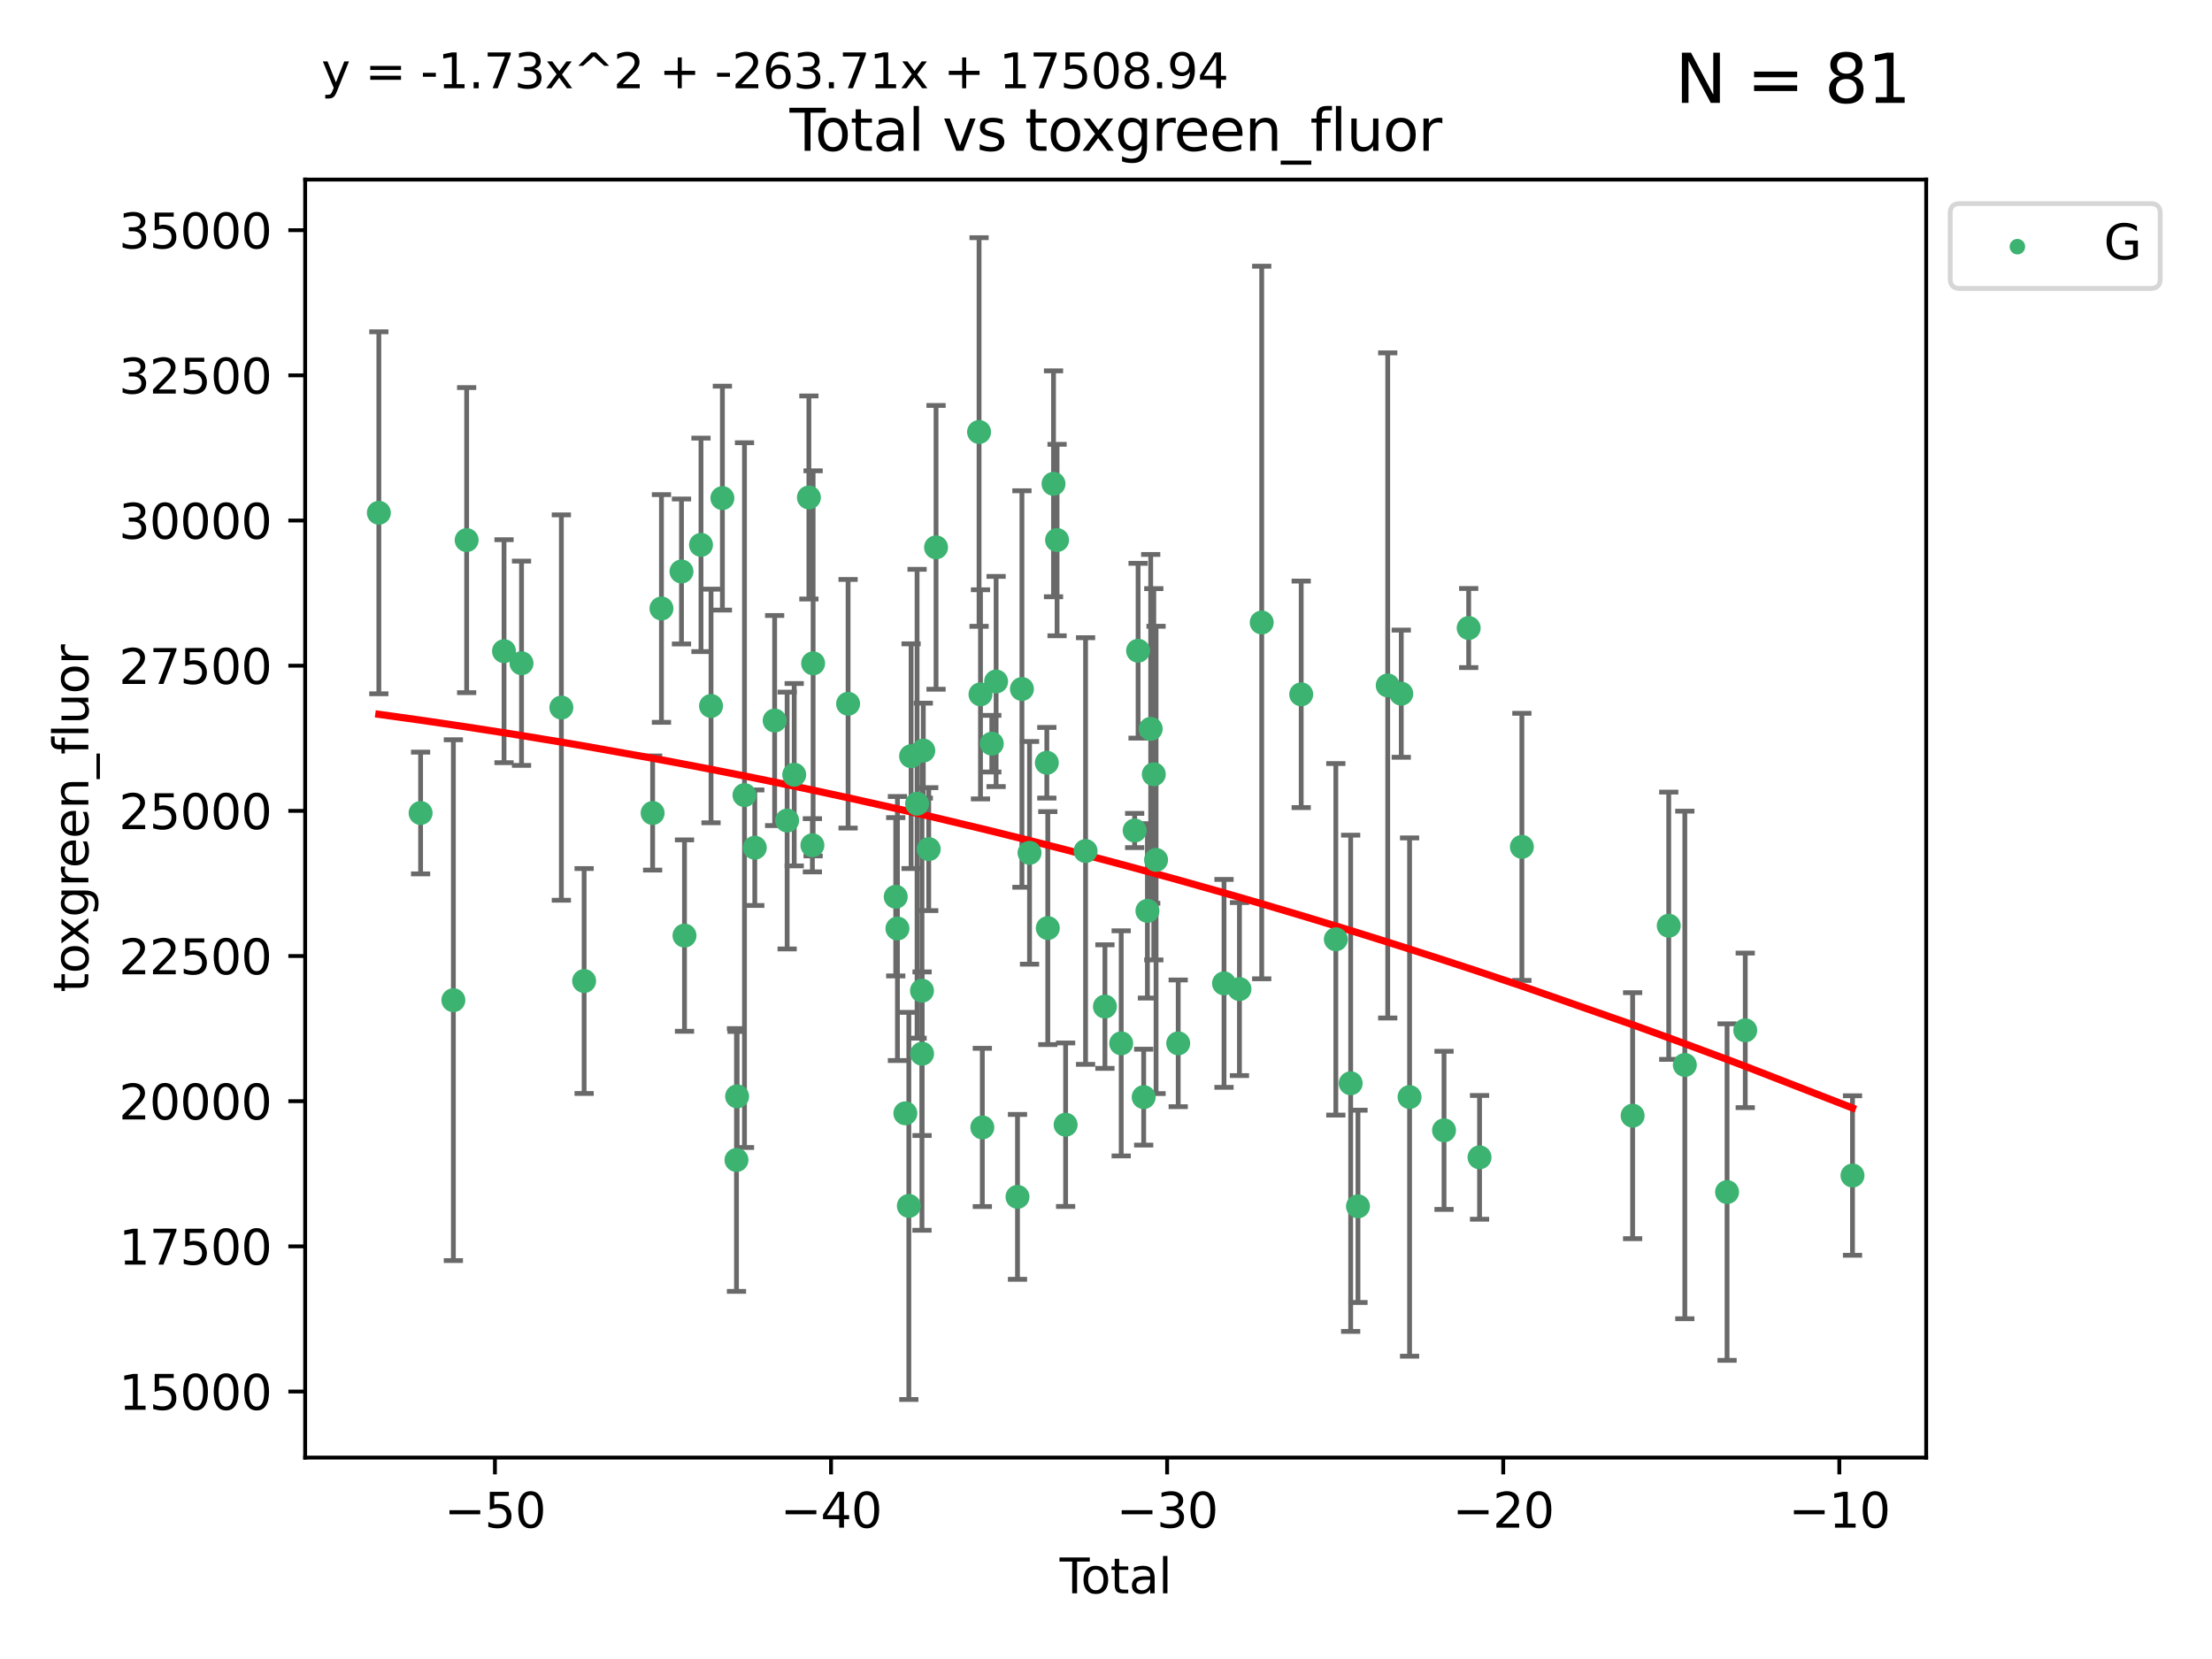 <?xml version="1.0" encoding="utf-8" standalone="no"?>
<!DOCTYPE svg PUBLIC "-//W3C//DTD SVG 1.1//EN"
  "http://www.w3.org/Graphics/SVG/1.1/DTD/svg11.dtd">
<svg xmlns:xlink="http://www.w3.org/1999/xlink" width="460.8pt" height="345.6pt" viewBox="0 0 460.8 345.6" xmlns="http://www.w3.org/2000/svg" version="1.1">
 <defs>
  <style type="text/css">*{stroke-linejoin: round; stroke-linecap: butt}</style>
 </defs>
 <g id="figure_1">
  <g id="patch_1">
   <path d="M 0 345.6 
L 460.8 345.6 
L 460.8 0 
L 0 0 
z
" style="fill: #ffffff"/>
  </g>
  <g id="axes_1">
   <g id="patch_2">
    <path d="M 63.571 303.64 
L 401.26 303.64 
L 401.26 37.411 
L 63.571 37.411 
z
" style="fill: #ffffff"/>
   </g>
   <g id="PathCollection_1">
    <defs>
     <path id="mddadf4edda" d="M 0 1.118 
C 0.297 1.118 0.581 1 0.791 0.791 
C 1 0.581 1.118 0.297 1.118 0 
C 1.118 -0.297 1 -0.581 0.791 -0.791 
C 0.581 -1 0.297 -1.118 0 -1.118 
C -0.297 -1.118 -0.581 -1 -0.791 -0.791 
C -1 -0.581 -1.118 -0.297 -1.118 0 
C -1.118 0.297 -1 0.581 -0.791 0.791 
C -0.581 1 -0.297 1.118 0 1.118 
z
" style="stroke: #3cb371"/>
    </defs>
    <g clip-path="url(#p2ee06a967e)">
     <use xlink:href="#mddadf4edda" x="78.921" y="106.821" style="fill: #3cb371; stroke: #3cb371"/>
     <use xlink:href="#mddadf4edda" x="87.62" y="169.364" style="fill: #3cb371; stroke: #3cb371"/>
     <use xlink:href="#mddadf4edda" x="94.445" y="208.353" style="fill: #3cb371; stroke: #3cb371"/>
     <use xlink:href="#mddadf4edda" x="97.212" y="112.516" style="fill: #3cb371; stroke: #3cb371"/>
     <use xlink:href="#mddadf4edda" x="104.997" y="135.652" style="fill: #3cb371; stroke: #3cb371"/>
     <use xlink:href="#mddadf4edda" x="108.643" y="138.165" style="fill: #3cb371; stroke: #3cb371"/>
     <use xlink:href="#mddadf4edda" x="116.941" y="147.396" style="fill: #3cb371; stroke: #3cb371"/>
     <use xlink:href="#mddadf4edda" x="121.685" y="204.362" style="fill: #3cb371; stroke: #3cb371"/>
     <use xlink:href="#mddadf4edda" x="135.954" y="169.367" style="fill: #3cb371; stroke: #3cb371"/>
     <use xlink:href="#mddadf4edda" x="137.793" y="126.756" style="fill: #3cb371; stroke: #3cb371"/>
     <use xlink:href="#mddadf4edda" x="141.966" y="119.05" style="fill: #3cb371; stroke: #3cb371"/>
     <use xlink:href="#mddadf4edda" x="142.593" y="194.898" style="fill: #3cb371; stroke: #3cb371"/>
     <use xlink:href="#mddadf4edda" x="146.029" y="113.502" style="fill: #3cb371; stroke: #3cb371"/>
     <use xlink:href="#mddadf4edda" x="148.12" y="147.065" style="fill: #3cb371; stroke: #3cb371"/>
     <use xlink:href="#mddadf4edda" x="150.488" y="103.765" style="fill: #3cb371; stroke: #3cb371"/>
     <use xlink:href="#mddadf4edda" x="153.423" y="241.649" style="fill: #3cb371; stroke: #3cb371"/>
     <use xlink:href="#mddadf4edda" x="153.552" y="228.39" style="fill: #3cb371; stroke: #3cb371"/>
     <use xlink:href="#mddadf4edda" x="155.09" y="165.636" style="fill: #3cb371; stroke: #3cb371"/>
     <use xlink:href="#mddadf4edda" x="157.237" y="176.594" style="fill: #3cb371; stroke: #3cb371"/>
     <use xlink:href="#mddadf4edda" x="161.372" y="150.101" style="fill: #3cb371; stroke: #3cb371"/>
     <use xlink:href="#mddadf4edda" x="163.976" y="170.93" style="fill: #3cb371; stroke: #3cb371"/>
     <use xlink:href="#mddadf4edda" x="165.449" y="161.387" style="fill: #3cb371; stroke: #3cb371"/>
     <use xlink:href="#mddadf4edda" x="168.509" y="103.633" style="fill: #3cb371; stroke: #3cb371"/>
     <use xlink:href="#mddadf4edda" x="169.236" y="176.083" style="fill: #3cb371; stroke: #3cb371"/>
     <use xlink:href="#mddadf4edda" x="169.387" y="138.189" style="fill: #3cb371; stroke: #3cb371"/>
     <use xlink:href="#mddadf4edda" x="176.674" y="146.607" style="fill: #3cb371; stroke: #3cb371"/>
     <use xlink:href="#mddadf4edda" x="186.598" y="186.814" style="fill: #3cb371; stroke: #3cb371"/>
     <use xlink:href="#mddadf4edda" x="186.953" y="193.427" style="fill: #3cb371; stroke: #3cb371"/>
     <use xlink:href="#mddadf4edda" x="188.603" y="231.923" style="fill: #3cb371; stroke: #3cb371"/>
     <use xlink:href="#mddadf4edda" x="189.329" y="251.214" style="fill: #3cb371; stroke: #3cb371"/>
     <use xlink:href="#mddadf4edda" x="189.797" y="157.527" style="fill: #3cb371; stroke: #3cb371"/>
     <use xlink:href="#mddadf4edda" x="191.045" y="167.432" style="fill: #3cb371; stroke: #3cb371"/>
     <use xlink:href="#mddadf4edda" x="192.065" y="206.38" style="fill: #3cb371; stroke: #3cb371"/>
     <use xlink:href="#mddadf4edda" x="192.084" y="219.511" style="fill: #3cb371; stroke: #3cb371"/>
     <use xlink:href="#mddadf4edda" x="192.34" y="156.364" style="fill: #3cb371; stroke: #3cb371"/>
     <use xlink:href="#mddadf4edda" x="193.471" y="176.886" style="fill: #3cb371; stroke: #3cb371"/>
     <use xlink:href="#mddadf4edda" x="194.996" y="114.023" style="fill: #3cb371; stroke: #3cb371"/>
     <use xlink:href="#mddadf4edda" x="203.958" y="89.993" style="fill: #3cb371; stroke: #3cb371"/>
     <use xlink:href="#mddadf4edda" x="204.253" y="144.644" style="fill: #3cb371; stroke: #3cb371"/>
     <use xlink:href="#mddadf4edda" x="204.636" y="234.863" style="fill: #3cb371; stroke: #3cb371"/>
     <use xlink:href="#mddadf4edda" x="206.609" y="154.92" style="fill: #3cb371; stroke: #3cb371"/>
     <use xlink:href="#mddadf4edda" x="207.507" y="141.966" style="fill: #3cb371; stroke: #3cb371"/>
     <use xlink:href="#mddadf4edda" x="211.964" y="249.33" style="fill: #3cb371; stroke: #3cb371"/>
     <use xlink:href="#mddadf4edda" x="212.886" y="143.532" style="fill: #3cb371; stroke: #3cb371"/>
     <use xlink:href="#mddadf4edda" x="214.47" y="177.66" style="fill: #3cb371; stroke: #3cb371"/>
     <use xlink:href="#mddadf4edda" x="218.074" y="158.895" style="fill: #3cb371; stroke: #3cb371"/>
     <use xlink:href="#mddadf4edda" x="218.276" y="193.338" style="fill: #3cb371; stroke: #3cb371"/>
     <use xlink:href="#mddadf4edda" x="219.467" y="100.785" style="fill: #3cb371; stroke: #3cb371"/>
     <use xlink:href="#mddadf4edda" x="220.206" y="112.503" style="fill: #3cb371; stroke: #3cb371"/>
     <use xlink:href="#mddadf4edda" x="221.988" y="234.299" style="fill: #3cb371; stroke: #3cb371"/>
     <use xlink:href="#mddadf4edda" x="226.144" y="177.283" style="fill: #3cb371; stroke: #3cb371"/>
     <use xlink:href="#mddadf4edda" x="230.178" y="209.687" style="fill: #3cb371; stroke: #3cb371"/>
     <use xlink:href="#mddadf4edda" x="233.567" y="217.348" style="fill: #3cb371; stroke: #3cb371"/>
     <use xlink:href="#mddadf4edda" x="236.369" y="173.01" style="fill: #3cb371; stroke: #3cb371"/>
     <use xlink:href="#mddadf4edda" x="237.083" y="135.561" style="fill: #3cb371; stroke: #3cb371"/>
     <use xlink:href="#mddadf4edda" x="238.251" y="228.552" style="fill: #3cb371; stroke: #3cb371"/>
     <use xlink:href="#mddadf4edda" x="239.029" y="189.749" style="fill: #3cb371; stroke: #3cb371"/>
     <use xlink:href="#mddadf4edda" x="239.712" y="151.833" style="fill: #3cb371; stroke: #3cb371"/>
     <use xlink:href="#mddadf4edda" x="240.356" y="161.294" style="fill: #3cb371; stroke: #3cb371"/>
     <use xlink:href="#mddadf4edda" x="240.828" y="179.136" style="fill: #3cb371; stroke: #3cb371"/>
     <use xlink:href="#mddadf4edda" x="245.442" y="217.345" style="fill: #3cb371; stroke: #3cb371"/>
     <use xlink:href="#mddadf4edda" x="254.985" y="204.856" style="fill: #3cb371; stroke: #3cb371"/>
     <use xlink:href="#mddadf4edda" x="258.201" y="206.045" style="fill: #3cb371; stroke: #3cb371"/>
     <use xlink:href="#mddadf4edda" x="262.838" y="129.677" style="fill: #3cb371; stroke: #3cb371"/>
     <use xlink:href="#mddadf4edda" x="271.065" y="144.642" style="fill: #3cb371; stroke: #3cb371"/>
     <use xlink:href="#mddadf4edda" x="278.279" y="195.677" style="fill: #3cb371; stroke: #3cb371"/>
     <use xlink:href="#mddadf4edda" x="281.37" y="225.668" style="fill: #3cb371; stroke: #3cb371"/>
     <use xlink:href="#mddadf4edda" x="282.891" y="251.303" style="fill: #3cb371; stroke: #3cb371"/>
     <use xlink:href="#mddadf4edda" x="289.089" y="142.788" style="fill: #3cb371; stroke: #3cb371"/>
     <use xlink:href="#mddadf4edda" x="291.911" y="144.506" style="fill: #3cb371; stroke: #3cb371"/>
     <use xlink:href="#mddadf4edda" x="293.641" y="228.534" style="fill: #3cb371; stroke: #3cb371"/>
     <use xlink:href="#mddadf4edda" x="300.817" y="235.47" style="fill: #3cb371; stroke: #3cb371"/>
     <use xlink:href="#mddadf4edda" x="305.954" y="130.829" style="fill: #3cb371; stroke: #3cb371"/>
     <use xlink:href="#mddadf4edda" x="308.216" y="241.094" style="fill: #3cb371; stroke: #3cb371"/>
     <use xlink:href="#mddadf4edda" x="317.034" y="176.416" style="fill: #3cb371; stroke: #3cb371"/>
     <use xlink:href="#mddadf4edda" x="340.106" y="232.413" style="fill: #3cb371; stroke: #3cb371"/>
     <use xlink:href="#mddadf4edda" x="347.63" y="192.846" style="fill: #3cb371; stroke: #3cb371"/>
     <use xlink:href="#mddadf4edda" x="350.98" y="221.85" style="fill: #3cb371; stroke: #3cb371"/>
     <use xlink:href="#mddadf4edda" x="359.78" y="248.329" style="fill: #3cb371; stroke: #3cb371"/>
     <use xlink:href="#mddadf4edda" x="363.567" y="214.638" style="fill: #3cb371; stroke: #3cb371"/>
     <use xlink:href="#mddadf4edda" x="385.911" y="244.881" style="fill: #3cb371; stroke: #3cb371"/>
    </g>
   </g>
   <g id="matplotlib.axis_1">
    <g id="xtick_1">
     <g id="line2d_1">
      <defs>
       <path id="me8a975d8d9" d="M 0 0 
L 0 3.5 
" style="stroke: #000000; stroke-width: 0.8"/>
      </defs>
      <g>
       <use xlink:href="#me8a975d8d9" x="103.104" y="303.64" style="stroke: #000000; stroke-width: 0.8"/>
      </g>
     </g>
     <g id="text_1">
      <!-- −50 -->
      <g transform="translate(92.552 318.238)scale(0.1 -0.1)">
       <defs>
        <path id="DejaVuSans-2212" d="M 678 2272 
L 4684 2272 
L 4684 1741 
L 678 1741 
L 678 2272 
z
" transform="scale(0.016)"/>
        <path id="DejaVuSans-35" d="M 691 4666 
L 3169 4666 
L 3169 4134 
L 1269 4134 
L 1269 2991 
Q 1406 3038 1543 3061 
Q 1681 3084 1819 3084 
Q 2600 3084 3056 2656 
Q 3513 2228 3513 1497 
Q 3513 744 3044 326 
Q 2575 -91 1722 -91 
Q 1428 -91 1123 -41 
Q 819 9 494 109 
L 494 744 
Q 775 591 1075 516 
Q 1375 441 1709 441 
Q 2250 441 2565 725 
Q 2881 1009 2881 1497 
Q 2881 1984 2565 2268 
Q 2250 2553 1709 2553 
Q 1456 2553 1204 2497 
Q 953 2441 691 2322 
L 691 4666 
z
" transform="scale(0.016)"/>
        <path id="DejaVuSans-30" d="M 2034 4250 
Q 1547 4250 1301 3770 
Q 1056 3291 1056 2328 
Q 1056 1369 1301 889 
Q 1547 409 2034 409 
Q 2525 409 2770 889 
Q 3016 1369 3016 2328 
Q 3016 3291 2770 3770 
Q 2525 4250 2034 4250 
z
M 2034 4750 
Q 2819 4750 3233 4129 
Q 3647 3509 3647 2328 
Q 3647 1150 3233 529 
Q 2819 -91 2034 -91 
Q 1250 -91 836 529 
Q 422 1150 422 2328 
Q 422 3509 836 4129 
Q 1250 4750 2034 4750 
z
" transform="scale(0.016)"/>
       </defs>
       <use xlink:href="#DejaVuSans-2212"/>
       <use xlink:href="#DejaVuSans-35" x="83.789"/>
       <use xlink:href="#DejaVuSans-30" x="147.412"/>
      </g>
     </g>
    </g>
    <g id="xtick_2">
     <g id="line2d_2">
      <g>
       <use xlink:href="#me8a975d8d9" x="173.12" y="303.64" style="stroke: #000000; stroke-width: 0.8"/>
      </g>
     </g>
     <g id="text_2">
      <!-- −40 -->
      <g transform="translate(162.567 318.238)scale(0.1 -0.1)">
       <defs>
        <path id="DejaVuSans-34" d="M 2419 4116 
L 825 1625 
L 2419 1625 
L 2419 4116 
z
M 2253 4666 
L 3047 4666 
L 3047 1625 
L 3713 1625 
L 3713 1100 
L 3047 1100 
L 3047 0 
L 2419 0 
L 2419 1100 
L 313 1100 
L 313 1709 
L 2253 4666 
z
" transform="scale(0.016)"/>
       </defs>
       <use xlink:href="#DejaVuSans-2212"/>
       <use xlink:href="#DejaVuSans-34" x="83.789"/>
       <use xlink:href="#DejaVuSans-30" x="147.412"/>
      </g>
     </g>
    </g>
    <g id="xtick_3">
     <g id="line2d_3">
      <g>
       <use xlink:href="#me8a975d8d9" x="243.135" y="303.64" style="stroke: #000000; stroke-width: 0.8"/>
      </g>
     </g>
     <g id="text_3">
      <!-- −30 -->
      <g transform="translate(232.583 318.238)scale(0.1 -0.1)">
       <defs>
        <path id="DejaVuSans-33" d="M 2597 2516 
Q 3050 2419 3304 2112 
Q 3559 1806 3559 1356 
Q 3559 666 3084 287 
Q 2609 -91 1734 -91 
Q 1441 -91 1130 -33 
Q 819 25 488 141 
L 488 750 
Q 750 597 1062 519 
Q 1375 441 1716 441 
Q 2309 441 2620 675 
Q 2931 909 2931 1356 
Q 2931 1769 2642 2001 
Q 2353 2234 1838 2234 
L 1294 2234 
L 1294 2753 
L 1863 2753 
Q 2328 2753 2575 2939 
Q 2822 3125 2822 3475 
Q 2822 3834 2567 4026 
Q 2313 4219 1838 4219 
Q 1578 4219 1281 4162 
Q 984 4106 628 3988 
L 628 4550 
Q 988 4650 1302 4700 
Q 1616 4750 1894 4750 
Q 2613 4750 3031 4423 
Q 3450 4097 3450 3541 
Q 3450 3153 3228 2886 
Q 3006 2619 2597 2516 
z
" transform="scale(0.016)"/>
       </defs>
       <use xlink:href="#DejaVuSans-2212"/>
       <use xlink:href="#DejaVuSans-33" x="83.789"/>
       <use xlink:href="#DejaVuSans-30" x="147.412"/>
      </g>
     </g>
    </g>
    <g id="xtick_4">
     <g id="line2d_4">
      <g>
       <use xlink:href="#me8a975d8d9" x="313.151" y="303.64" style="stroke: #000000; stroke-width: 0.8"/>
      </g>
     </g>
     <g id="text_4">
      <!-- −20 -->
      <g transform="translate(302.598 318.238)scale(0.1 -0.1)">
       <defs>
        <path id="DejaVuSans-32" d="M 1228 531 
L 3431 531 
L 3431 0 
L 469 0 
L 469 531 
Q 828 903 1448 1529 
Q 2069 2156 2228 2338 
Q 2531 2678 2651 2914 
Q 2772 3150 2772 3378 
Q 2772 3750 2511 3984 
Q 2250 4219 1831 4219 
Q 1534 4219 1204 4116 
Q 875 4013 500 3803 
L 500 4441 
Q 881 4594 1212 4672 
Q 1544 4750 1819 4750 
Q 2544 4750 2975 4387 
Q 3406 4025 3406 3419 
Q 3406 3131 3298 2873 
Q 3191 2616 2906 2266 
Q 2828 2175 2409 1742 
Q 1991 1309 1228 531 
z
" transform="scale(0.016)"/>
       </defs>
       <use xlink:href="#DejaVuSans-2212"/>
       <use xlink:href="#DejaVuSans-32" x="83.789"/>
       <use xlink:href="#DejaVuSans-30" x="147.412"/>
      </g>
     </g>
    </g>
    <g id="xtick_5">
     <g id="line2d_5">
      <g>
       <use xlink:href="#me8a975d8d9" x="383.166" y="303.64" style="stroke: #000000; stroke-width: 0.8"/>
      </g>
     </g>
     <g id="text_5">
      <!-- −10 -->
      <g transform="translate(372.614 318.238)scale(0.1 -0.1)">
       <defs>
        <path id="DejaVuSans-31" d="M 794 531 
L 1825 531 
L 1825 4091 
L 703 3866 
L 703 4441 
L 1819 4666 
L 2450 4666 
L 2450 531 
L 3481 531 
L 3481 0 
L 794 0 
L 794 531 
z
" transform="scale(0.016)"/>
       </defs>
       <use xlink:href="#DejaVuSans-2212"/>
       <use xlink:href="#DejaVuSans-31" x="83.789"/>
       <use xlink:href="#DejaVuSans-30" x="147.412"/>
      </g>
     </g>
    </g>
    <g id="text_6">
     <!-- Total -->
     <g transform="translate(220.739 331.917)scale(0.1 -0.1)">
      <defs>
       <path id="DejaVuSans-54" d="M -19 4666 
L 3928 4666 
L 3928 4134 
L 2272 4134 
L 2272 0 
L 1638 0 
L 1638 4134 
L -19 4134 
L -19 4666 
z
" transform="scale(0.016)"/>
       <path id="DejaVuSans-6f" d="M 1959 3097 
Q 1497 3097 1228 2736 
Q 959 2375 959 1747 
Q 959 1119 1226 758 
Q 1494 397 1959 397 
Q 2419 397 2687 759 
Q 2956 1122 2956 1747 
Q 2956 2369 2687 2733 
Q 2419 3097 1959 3097 
z
M 1959 3584 
Q 2709 3584 3137 3096 
Q 3566 2609 3566 1747 
Q 3566 888 3137 398 
Q 2709 -91 1959 -91 
Q 1206 -91 779 398 
Q 353 888 353 1747 
Q 353 2609 779 3096 
Q 1206 3584 1959 3584 
z
" transform="scale(0.016)"/>
       <path id="DejaVuSans-74" d="M 1172 4494 
L 1172 3500 
L 2356 3500 
L 2356 3053 
L 1172 3053 
L 1172 1153 
Q 1172 725 1289 603 
Q 1406 481 1766 481 
L 2356 481 
L 2356 0 
L 1766 0 
Q 1100 0 847 248 
Q 594 497 594 1153 
L 594 3053 
L 172 3053 
L 172 3500 
L 594 3500 
L 594 4494 
L 1172 4494 
z
" transform="scale(0.016)"/>
       <path id="DejaVuSans-61" d="M 2194 1759 
Q 1497 1759 1228 1600 
Q 959 1441 959 1056 
Q 959 750 1161 570 
Q 1363 391 1709 391 
Q 2188 391 2477 730 
Q 2766 1069 2766 1631 
L 2766 1759 
L 2194 1759 
z
M 3341 1997 
L 3341 0 
L 2766 0 
L 2766 531 
Q 2569 213 2275 61 
Q 1981 -91 1556 -91 
Q 1019 -91 701 211 
Q 384 513 384 1019 
Q 384 1609 779 1909 
Q 1175 2209 1959 2209 
L 2766 2209 
L 2766 2266 
Q 2766 2663 2505 2880 
Q 2244 3097 1772 3097 
Q 1472 3097 1187 3025 
Q 903 2953 641 2809 
L 641 3341 
Q 956 3463 1253 3523 
Q 1550 3584 1831 3584 
Q 2591 3584 2966 3190 
Q 3341 2797 3341 1997 
z
" transform="scale(0.016)"/>
       <path id="DejaVuSans-6c" d="M 603 4863 
L 1178 4863 
L 1178 0 
L 603 0 
L 603 4863 
z
" transform="scale(0.016)"/>
      </defs>
      <use xlink:href="#DejaVuSans-54"/>
      <use xlink:href="#DejaVuSans-6f" x="44.084"/>
      <use xlink:href="#DejaVuSans-74" x="105.266"/>
      <use xlink:href="#DejaVuSans-61" x="144.475"/>
      <use xlink:href="#DejaVuSans-6c" x="205.754"/>
     </g>
    </g>
   </g>
   <g id="matplotlib.axis_2">
    <g id="ytick_1">
     <g id="line2d_6">
      <defs>
       <path id="m22675309e5" d="M 0 0 
L -3.5 0 
" style="stroke: #000000; stroke-width: 0.8"/>
      </defs>
      <g>
       <use xlink:href="#m22675309e5" x="63.571" y="289.883" style="stroke: #000000; stroke-width: 0.8"/>
      </g>
     </g>
     <g id="text_7">
      <!-- 15000 -->
      <g transform="translate(24.759 293.683)scale(0.1 -0.1)">
       <use xlink:href="#DejaVuSans-31"/>
       <use xlink:href="#DejaVuSans-35" x="63.623"/>
       <use xlink:href="#DejaVuSans-30" x="127.246"/>
       <use xlink:href="#DejaVuSans-30" x="190.869"/>
       <use xlink:href="#DejaVuSans-30" x="254.492"/>
      </g>
     </g>
    </g>
    <g id="ytick_2">
     <g id="line2d_7">
      <g>
       <use xlink:href="#m22675309e5" x="63.571" y="259.642" style="stroke: #000000; stroke-width: 0.8"/>
      </g>
     </g>
     <g id="text_8">
      <!-- 17500 -->
      <g transform="translate(24.759 263.441)scale(0.1 -0.1)">
       <defs>
        <path id="DejaVuSans-37" d="M 525 4666 
L 3525 4666 
L 3525 4397 
L 1831 0 
L 1172 0 
L 2766 4134 
L 525 4134 
L 525 4666 
z
" transform="scale(0.016)"/>
       </defs>
       <use xlink:href="#DejaVuSans-31"/>
       <use xlink:href="#DejaVuSans-37" x="63.623"/>
       <use xlink:href="#DejaVuSans-35" x="127.246"/>
       <use xlink:href="#DejaVuSans-30" x="190.869"/>
       <use xlink:href="#DejaVuSans-30" x="254.492"/>
      </g>
     </g>
    </g>
    <g id="ytick_3">
     <g id="line2d_8">
      <g>
       <use xlink:href="#m22675309e5" x="63.571" y="229.4" style="stroke: #000000; stroke-width: 0.8"/>
      </g>
     </g>
     <g id="text_9">
      <!-- 20000 -->
      <g transform="translate(24.759 233.199)scale(0.1 -0.1)">
       <use xlink:href="#DejaVuSans-32"/>
       <use xlink:href="#DejaVuSans-30" x="63.623"/>
       <use xlink:href="#DejaVuSans-30" x="127.246"/>
       <use xlink:href="#DejaVuSans-30" x="190.869"/>
       <use xlink:href="#DejaVuSans-30" x="254.492"/>
      </g>
     </g>
    </g>
    <g id="ytick_4">
     <g id="line2d_9">
      <g>
       <use xlink:href="#m22675309e5" x="63.571" y="199.159" style="stroke: #000000; stroke-width: 0.8"/>
      </g>
     </g>
     <g id="text_10">
      <!-- 22500 -->
      <g transform="translate(24.759 202.958)scale(0.1 -0.1)">
       <use xlink:href="#DejaVuSans-32"/>
       <use xlink:href="#DejaVuSans-32" x="63.623"/>
       <use xlink:href="#DejaVuSans-35" x="127.246"/>
       <use xlink:href="#DejaVuSans-30" x="190.869"/>
       <use xlink:href="#DejaVuSans-30" x="254.492"/>
      </g>
     </g>
    </g>
    <g id="ytick_5">
     <g id="line2d_10">
      <g>
       <use xlink:href="#m22675309e5" x="63.571" y="168.917" style="stroke: #000000; stroke-width: 0.8"/>
      </g>
     </g>
     <g id="text_11">
      <!-- 25000 -->
      <g transform="translate(24.759 172.716)scale(0.1 -0.1)">
       <use xlink:href="#DejaVuSans-32"/>
       <use xlink:href="#DejaVuSans-35" x="63.623"/>
       <use xlink:href="#DejaVuSans-30" x="127.246"/>
       <use xlink:href="#DejaVuSans-30" x="190.869"/>
       <use xlink:href="#DejaVuSans-30" x="254.492"/>
      </g>
     </g>
    </g>
    <g id="ytick_6">
     <g id="line2d_11">
      <g>
       <use xlink:href="#m22675309e5" x="63.571" y="138.675" style="stroke: #000000; stroke-width: 0.8"/>
      </g>
     </g>
     <g id="text_12">
      <!-- 27500 -->
      <g transform="translate(24.759 142.475)scale(0.1 -0.1)">
       <use xlink:href="#DejaVuSans-32"/>
       <use xlink:href="#DejaVuSans-37" x="63.623"/>
       <use xlink:href="#DejaVuSans-35" x="127.246"/>
       <use xlink:href="#DejaVuSans-30" x="190.869"/>
       <use xlink:href="#DejaVuSans-30" x="254.492"/>
      </g>
     </g>
    </g>
    <g id="ytick_7">
     <g id="line2d_12">
      <g>
       <use xlink:href="#m22675309e5" x="63.571" y="108.434" style="stroke: #000000; stroke-width: 0.8"/>
      </g>
     </g>
     <g id="text_13">
      <!-- 30000 -->
      <g transform="translate(24.759 112.233)scale(0.1 -0.1)">
       <use xlink:href="#DejaVuSans-33"/>
       <use xlink:href="#DejaVuSans-30" x="63.623"/>
       <use xlink:href="#DejaVuSans-30" x="127.246"/>
       <use xlink:href="#DejaVuSans-30" x="190.869"/>
       <use xlink:href="#DejaVuSans-30" x="254.492"/>
      </g>
     </g>
    </g>
    <g id="ytick_8">
     <g id="line2d_13">
      <g>
       <use xlink:href="#m22675309e5" x="63.571" y="78.192" style="stroke: #000000; stroke-width: 0.8"/>
      </g>
     </g>
     <g id="text_14">
      <!-- 32500 -->
      <g transform="translate(24.759 81.991)scale(0.1 -0.1)">
       <use xlink:href="#DejaVuSans-33"/>
       <use xlink:href="#DejaVuSans-32" x="63.623"/>
       <use xlink:href="#DejaVuSans-35" x="127.246"/>
       <use xlink:href="#DejaVuSans-30" x="190.869"/>
       <use xlink:href="#DejaVuSans-30" x="254.492"/>
      </g>
     </g>
    </g>
    <g id="ytick_9">
     <g id="line2d_14">
      <g>
       <use xlink:href="#m22675309e5" x="63.571" y="47.951" style="stroke: #000000; stroke-width: 0.8"/>
      </g>
     </g>
     <g id="text_15">
      <!-- 35000 -->
      <g transform="translate(24.759 51.75)scale(0.1 -0.1)">
       <use xlink:href="#DejaVuSans-33"/>
       <use xlink:href="#DejaVuSans-35" x="63.623"/>
       <use xlink:href="#DejaVuSans-30" x="127.246"/>
       <use xlink:href="#DejaVuSans-30" x="190.869"/>
       <use xlink:href="#DejaVuSans-30" x="254.492"/>
      </g>
     </g>
    </g>
    <g id="text_16">
     <!-- toxgreen_fluor -->
     <g transform="translate(18.401 206.72)rotate(-90)scale(0.1 -0.1)">
      <defs>
       <path id="DejaVuSans-78" d="M 3513 3500 
L 2247 1797 
L 3578 0 
L 2900 0 
L 1881 1375 
L 863 0 
L 184 0 
L 1544 1831 
L 300 3500 
L 978 3500 
L 1906 2253 
L 2834 3500 
L 3513 3500 
z
" transform="scale(0.016)"/>
       <path id="DejaVuSans-67" d="M 2906 1791 
Q 2906 2416 2648 2759 
Q 2391 3103 1925 3103 
Q 1463 3103 1205 2759 
Q 947 2416 947 1791 
Q 947 1169 1205 825 
Q 1463 481 1925 481 
Q 2391 481 2648 825 
Q 2906 1169 2906 1791 
z
M 3481 434 
Q 3481 -459 3084 -895 
Q 2688 -1331 1869 -1331 
Q 1566 -1331 1297 -1286 
Q 1028 -1241 775 -1147 
L 775 -588 
Q 1028 -725 1275 -790 
Q 1522 -856 1778 -856 
Q 2344 -856 2625 -561 
Q 2906 -266 2906 331 
L 2906 616 
Q 2728 306 2450 153 
Q 2172 0 1784 0 
Q 1141 0 747 490 
Q 353 981 353 1791 
Q 353 2603 747 3093 
Q 1141 3584 1784 3584 
Q 2172 3584 2450 3431 
Q 2728 3278 2906 2969 
L 2906 3500 
L 3481 3500 
L 3481 434 
z
" transform="scale(0.016)"/>
       <path id="DejaVuSans-72" d="M 2631 2963 
Q 2534 3019 2420 3045 
Q 2306 3072 2169 3072 
Q 1681 3072 1420 2755 
Q 1159 2438 1159 1844 
L 1159 0 
L 581 0 
L 581 3500 
L 1159 3500 
L 1159 2956 
Q 1341 3275 1631 3429 
Q 1922 3584 2338 3584 
Q 2397 3584 2469 3576 
Q 2541 3569 2628 3553 
L 2631 2963 
z
" transform="scale(0.016)"/>
       <path id="DejaVuSans-65" d="M 3597 1894 
L 3597 1613 
L 953 1613 
Q 991 1019 1311 708 
Q 1631 397 2203 397 
Q 2534 397 2845 478 
Q 3156 559 3463 722 
L 3463 178 
Q 3153 47 2828 -22 
Q 2503 -91 2169 -91 
Q 1331 -91 842 396 
Q 353 884 353 1716 
Q 353 2575 817 3079 
Q 1281 3584 2069 3584 
Q 2775 3584 3186 3129 
Q 3597 2675 3597 1894 
z
M 3022 2063 
Q 3016 2534 2758 2815 
Q 2500 3097 2075 3097 
Q 1594 3097 1305 2825 
Q 1016 2553 972 2059 
L 3022 2063 
z
" transform="scale(0.016)"/>
       <path id="DejaVuSans-6e" d="M 3513 2113 
L 3513 0 
L 2938 0 
L 2938 2094 
Q 2938 2591 2744 2837 
Q 2550 3084 2163 3084 
Q 1697 3084 1428 2787 
Q 1159 2491 1159 1978 
L 1159 0 
L 581 0 
L 581 3500 
L 1159 3500 
L 1159 2956 
Q 1366 3272 1645 3428 
Q 1925 3584 2291 3584 
Q 2894 3584 3203 3211 
Q 3513 2838 3513 2113 
z
" transform="scale(0.016)"/>
       <path id="DejaVuSans-5f" d="M 3263 -1063 
L 3263 -1509 
L -63 -1509 
L -63 -1063 
L 3263 -1063 
z
" transform="scale(0.016)"/>
       <path id="DejaVuSans-66" d="M 2375 4863 
L 2375 4384 
L 1825 4384 
Q 1516 4384 1395 4259 
Q 1275 4134 1275 3809 
L 1275 3500 
L 2222 3500 
L 2222 3053 
L 1275 3053 
L 1275 0 
L 697 0 
L 697 3053 
L 147 3053 
L 147 3500 
L 697 3500 
L 697 3744 
Q 697 4328 969 4595 
Q 1241 4863 1831 4863 
L 2375 4863 
z
" transform="scale(0.016)"/>
       <path id="DejaVuSans-75" d="M 544 1381 
L 544 3500 
L 1119 3500 
L 1119 1403 
Q 1119 906 1312 657 
Q 1506 409 1894 409 
Q 2359 409 2629 706 
Q 2900 1003 2900 1516 
L 2900 3500 
L 3475 3500 
L 3475 0 
L 2900 0 
L 2900 538 
Q 2691 219 2414 64 
Q 2138 -91 1772 -91 
Q 1169 -91 856 284 
Q 544 659 544 1381 
z
M 1991 3584 
L 1991 3584 
z
" transform="scale(0.016)"/>
      </defs>
      <use xlink:href="#DejaVuSans-74"/>
      <use xlink:href="#DejaVuSans-6f" x="39.209"/>
      <use xlink:href="#DejaVuSans-78" x="97.266"/>
      <use xlink:href="#DejaVuSans-67" x="156.445"/>
      <use xlink:href="#DejaVuSans-72" x="219.922"/>
      <use xlink:href="#DejaVuSans-65" x="258.785"/>
      <use xlink:href="#DejaVuSans-65" x="320.309"/>
      <use xlink:href="#DejaVuSans-6e" x="381.832"/>
      <use xlink:href="#DejaVuSans-5f" x="445.211"/>
      <use xlink:href="#DejaVuSans-66" x="495.211"/>
      <use xlink:href="#DejaVuSans-6c" x="530.416"/>
      <use xlink:href="#DejaVuSans-75" x="558.199"/>
      <use xlink:href="#DejaVuSans-6f" x="621.578"/>
      <use xlink:href="#DejaVuSans-72" x="682.76"/>
     </g>
    </g>
   </g>
   <g id="LineCollection_1">
    <path d="M 78.921 144.526 
L 78.921 69.116 
" clip-path="url(#p2ee06a967e)" style="fill: none; stroke: #696969"/>
    <path d="M 87.62 182.046 
L 87.62 156.683 
" clip-path="url(#p2ee06a967e)" style="fill: none; stroke: #696969"/>
    <path d="M 94.445 262.603 
L 94.445 154.102 
" clip-path="url(#p2ee06a967e)" style="fill: none; stroke: #696969"/>
    <path d="M 97.212 144.296 
L 97.212 80.736 
" clip-path="url(#p2ee06a967e)" style="fill: none; stroke: #696969"/>
    <path d="M 104.997 158.875 
L 104.997 112.429 
" clip-path="url(#p2ee06a967e)" style="fill: none; stroke: #696969"/>
    <path d="M 108.643 159.44 
L 108.643 116.891 
" clip-path="url(#p2ee06a967e)" style="fill: none; stroke: #696969"/>
    <path d="M 116.941 187.536 
L 116.941 107.256 
" clip-path="url(#p2ee06a967e)" style="fill: none; stroke: #696969"/>
    <path d="M 121.685 227.788 
L 121.685 180.936 
" clip-path="url(#p2ee06a967e)" style="fill: none; stroke: #696969"/>
    <path d="M 135.954 181.258 
L 135.954 157.475 
" clip-path="url(#p2ee06a967e)" style="fill: none; stroke: #696969"/>
    <path d="M 137.793 150.472 
L 137.793 103.041 
" clip-path="url(#p2ee06a967e)" style="fill: none; stroke: #696969"/>
    <path d="M 141.966 134.148 
L 141.966 103.952 
" clip-path="url(#p2ee06a967e)" style="fill: none; stroke: #696969"/>
    <path d="M 142.593 214.831 
L 142.593 174.965 
" clip-path="url(#p2ee06a967e)" style="fill: none; stroke: #696969"/>
    <path d="M 146.029 135.739 
L 146.029 91.265 
" clip-path="url(#p2ee06a967e)" style="fill: none; stroke: #696969"/>
    <path d="M 148.12 171.395 
L 148.12 122.734 
" clip-path="url(#p2ee06a967e)" style="fill: none; stroke: #696969"/>
    <path d="M 150.488 127.089 
L 150.488 80.442 
" clip-path="url(#p2ee06a967e)" style="fill: none; stroke: #696969"/>
    <path d="M 153.423 269.018 
L 153.423 214.28 
" clip-path="url(#p2ee06a967e)" style="fill: none; stroke: #696969"/>
    <path d="M 153.552 241.907 
L 153.552 214.872 
" clip-path="url(#p2ee06a967e)" style="fill: none; stroke: #696969"/>
    <path d="M 155.09 239.043 
L 155.09 92.229 
" clip-path="url(#p2ee06a967e)" style="fill: none; stroke: #696969"/>
    <path d="M 157.237 188.628 
L 157.237 164.56 
" clip-path="url(#p2ee06a967e)" style="fill: none; stroke: #696969"/>
    <path d="M 161.372 171.984 
L 161.372 128.219 
" clip-path="url(#p2ee06a967e)" style="fill: none; stroke: #696969"/>
    <path d="M 163.976 197.681 
L 163.976 144.179 
" clip-path="url(#p2ee06a967e)" style="fill: none; stroke: #696969"/>
    <path d="M 165.449 180.382 
L 165.449 142.391 
" clip-path="url(#p2ee06a967e)" style="fill: none; stroke: #696969"/>
    <path d="M 168.509 124.786 
L 168.509 82.481 
" clip-path="url(#p2ee06a967e)" style="fill: none; stroke: #696969"/>
    <path d="M 169.236 181.628 
L 169.236 170.537 
" clip-path="url(#p2ee06a967e)" style="fill: none; stroke: #696969"/>
    <path d="M 169.387 178.303 
L 169.387 98.076 
" clip-path="url(#p2ee06a967e)" style="fill: none; stroke: #696969"/>
    <path d="M 176.674 172.502 
L 176.674 120.713 
" clip-path="url(#p2ee06a967e)" style="fill: none; stroke: #696969"/>
    <path d="M 186.598 203.304 
L 186.598 170.324 
" clip-path="url(#p2ee06a967e)" style="fill: none; stroke: #696969"/>
    <path d="M 186.953 220.927 
L 186.953 165.926 
" clip-path="url(#p2ee06a967e)" style="fill: none; stroke: #696969"/>
    <path d="M 188.603 232.749 
L 188.603 231.097 
" clip-path="url(#p2ee06a967e)" style="fill: none; stroke: #696969"/>
    <path d="M 189.329 291.539 
L 189.329 210.889 
" clip-path="url(#p2ee06a967e)" style="fill: none; stroke: #696969"/>
    <path d="M 189.797 180.929 
L 189.797 134.125 
" clip-path="url(#p2ee06a967e)" style="fill: none; stroke: #696969"/>
    <path d="M 191.045 216.271 
L 191.045 118.594 
" clip-path="url(#p2ee06a967e)" style="fill: none; stroke: #696969"/>
    <path d="M 192.065 256.283 
L 192.065 156.477 
" clip-path="url(#p2ee06a967e)" style="fill: none; stroke: #696969"/>
    <path d="M 192.084 236.553 
L 192.084 202.469 
" clip-path="url(#p2ee06a967e)" style="fill: none; stroke: #696969"/>
    <path d="M 192.34 166.253 
L 192.34 146.475 
" clip-path="url(#p2ee06a967e)" style="fill: none; stroke: #696969"/>
    <path d="M 193.471 189.692 
L 193.471 164.081 
" clip-path="url(#p2ee06a967e)" style="fill: none; stroke: #696969"/>
    <path d="M 194.996 143.581 
L 194.996 84.464 
" clip-path="url(#p2ee06a967e)" style="fill: none; stroke: #696969"/>
    <path d="M 203.958 130.474 
L 203.958 49.513 
" clip-path="url(#p2ee06a967e)" style="fill: none; stroke: #696969"/>
    <path d="M 204.253 166.429 
L 204.253 122.859 
" clip-path="url(#p2ee06a967e)" style="fill: none; stroke: #696969"/>
    <path d="M 204.636 251.345 
L 204.636 218.381 
" clip-path="url(#p2ee06a967e)" style="fill: none; stroke: #696969"/>
    <path d="M 206.609 160.819 
L 206.609 149.02 
" clip-path="url(#p2ee06a967e)" style="fill: none; stroke: #696969"/>
    <path d="M 207.507 163.86 
L 207.507 120.073 
" clip-path="url(#p2ee06a967e)" style="fill: none; stroke: #696969"/>
    <path d="M 211.964 266.502 
L 211.964 232.159 
" clip-path="url(#p2ee06a967e)" style="fill: none; stroke: #696969"/>
    <path d="M 212.886 184.826 
L 212.886 102.237 
" clip-path="url(#p2ee06a967e)" style="fill: none; stroke: #696969"/>
    <path d="M 214.47 200.855 
L 214.47 154.465 
" clip-path="url(#p2ee06a967e)" style="fill: none; stroke: #696969"/>
    <path d="M 218.074 166.255 
L 218.074 151.535 
" clip-path="url(#p2ee06a967e)" style="fill: none; stroke: #696969"/>
    <path d="M 218.276 217.601 
L 218.276 169.075 
" clip-path="url(#p2ee06a967e)" style="fill: none; stroke: #696969"/>
    <path d="M 219.467 124.317 
L 219.467 77.253 
" clip-path="url(#p2ee06a967e)" style="fill: none; stroke: #696969"/>
    <path d="M 220.206 132.449 
L 220.206 92.557 
" clip-path="url(#p2ee06a967e)" style="fill: none; stroke: #696969"/>
    <path d="M 221.988 251.328 
L 221.988 217.27 
" clip-path="url(#p2ee06a967e)" style="fill: none; stroke: #696969"/>
    <path d="M 226.144 221.72 
L 226.144 132.845 
" clip-path="url(#p2ee06a967e)" style="fill: none; stroke: #696969"/>
    <path d="M 230.178 222.559 
L 230.178 196.815 
" clip-path="url(#p2ee06a967e)" style="fill: none; stroke: #696969"/>
    <path d="M 233.567 240.799 
L 233.567 193.897 
" clip-path="url(#p2ee06a967e)" style="fill: none; stroke: #696969"/>
    <path d="M 236.369 176.574 
L 236.369 169.446 
" clip-path="url(#p2ee06a967e)" style="fill: none; stroke: #696969"/>
    <path d="M 237.083 153.77 
L 237.083 117.352 
" clip-path="url(#p2ee06a967e)" style="fill: none; stroke: #696969"/>
    <path d="M 238.251 238.537 
L 238.251 218.567 
" clip-path="url(#p2ee06a967e)" style="fill: none; stroke: #696969"/>
    <path d="M 239.029 207.912 
L 239.029 171.585 
" clip-path="url(#p2ee06a967e)" style="fill: none; stroke: #696969"/>
    <path d="M 239.712 188.168 
L 239.712 115.498 
" clip-path="url(#p2ee06a967e)" style="fill: none; stroke: #696969"/>
    <path d="M 240.356 199.969 
L 240.356 122.62 
" clip-path="url(#p2ee06a967e)" style="fill: none; stroke: #696969"/>
    <path d="M 240.828 227.811 
L 240.828 130.461 
" clip-path="url(#p2ee06a967e)" style="fill: none; stroke: #696969"/>
    <path d="M 245.442 230.543 
L 245.442 204.147 
" clip-path="url(#p2ee06a967e)" style="fill: none; stroke: #696969"/>
    <path d="M 254.985 226.512 
L 254.985 183.201 
" clip-path="url(#p2ee06a967e)" style="fill: none; stroke: #696969"/>
    <path d="M 258.201 224.066 
L 258.201 188.024 
" clip-path="url(#p2ee06a967e)" style="fill: none; stroke: #696969"/>
    <path d="M 262.838 203.898 
L 262.838 55.456 
" clip-path="url(#p2ee06a967e)" style="fill: none; stroke: #696969"/>
    <path d="M 271.065 168.235 
L 271.065 121.049 
" clip-path="url(#p2ee06a967e)" style="fill: none; stroke: #696969"/>
    <path d="M 278.279 232.292 
L 278.279 159.063 
" clip-path="url(#p2ee06a967e)" style="fill: none; stroke: #696969"/>
    <path d="M 281.37 277.355 
L 281.37 173.981 
" clip-path="url(#p2ee06a967e)" style="fill: none; stroke: #696969"/>
    <path d="M 282.891 271.333 
L 282.891 231.273 
" clip-path="url(#p2ee06a967e)" style="fill: none; stroke: #696969"/>
    <path d="M 289.089 212.067 
L 289.089 73.508 
" clip-path="url(#p2ee06a967e)" style="fill: none; stroke: #696969"/>
    <path d="M 291.911 157.752 
L 291.911 131.26 
" clip-path="url(#p2ee06a967e)" style="fill: none; stroke: #696969"/>
    <path d="M 293.641 282.518 
L 293.641 174.55 
" clip-path="url(#p2ee06a967e)" style="fill: none; stroke: #696969"/>
    <path d="M 300.817 251.94 
L 300.817 219.001 
" clip-path="url(#p2ee06a967e)" style="fill: none; stroke: #696969"/>
    <path d="M 305.954 139.067 
L 305.954 122.591 
" clip-path="url(#p2ee06a967e)" style="fill: none; stroke: #696969"/>
    <path d="M 308.216 253.984 
L 308.216 228.203 
" clip-path="url(#p2ee06a967e)" style="fill: none; stroke: #696969"/>
    <path d="M 317.034 204.238 
L 317.034 148.593 
" clip-path="url(#p2ee06a967e)" style="fill: none; stroke: #696969"/>
    <path d="M 340.106 258.035 
L 340.106 206.79 
" clip-path="url(#p2ee06a967e)" style="fill: none; stroke: #696969"/>
    <path d="M 347.63 220.688 
L 347.63 165.005 
" clip-path="url(#p2ee06a967e)" style="fill: none; stroke: #696969"/>
    <path d="M 350.98 274.72 
L 350.98 168.98 
" clip-path="url(#p2ee06a967e)" style="fill: none; stroke: #696969"/>
    <path d="M 359.78 283.379 
L 359.78 213.279 
" clip-path="url(#p2ee06a967e)" style="fill: none; stroke: #696969"/>
    <path d="M 363.567 230.734 
L 363.567 198.541 
" clip-path="url(#p2ee06a967e)" style="fill: none; stroke: #696969"/>
    <path d="M 385.911 261.497 
L 385.911 228.265 
" clip-path="url(#p2ee06a967e)" style="fill: none; stroke: #696969"/>
   </g>
   <g id="line2d_15">
    <defs>
     <path id="mccdb8ae9cd" d="M 2 0 
L -2 -0 
" style="stroke: #696969"/>
    </defs>
    <g clip-path="url(#p2ee06a967e)">
     <use xlink:href="#mccdb8ae9cd" x="78.921" y="144.526" style="fill: #696969; stroke: #696969"/>
     <use xlink:href="#mccdb8ae9cd" x="87.62" y="182.046" style="fill: #696969; stroke: #696969"/>
     <use xlink:href="#mccdb8ae9cd" x="94.445" y="262.603" style="fill: #696969; stroke: #696969"/>
     <use xlink:href="#mccdb8ae9cd" x="97.212" y="144.296" style="fill: #696969; stroke: #696969"/>
     <use xlink:href="#mccdb8ae9cd" x="104.997" y="158.875" style="fill: #696969; stroke: #696969"/>
     <use xlink:href="#mccdb8ae9cd" x="108.643" y="159.44" style="fill: #696969; stroke: #696969"/>
     <use xlink:href="#mccdb8ae9cd" x="116.941" y="187.536" style="fill: #696969; stroke: #696969"/>
     <use xlink:href="#mccdb8ae9cd" x="121.685" y="227.788" style="fill: #696969; stroke: #696969"/>
     <use xlink:href="#mccdb8ae9cd" x="135.954" y="181.258" style="fill: #696969; stroke: #696969"/>
     <use xlink:href="#mccdb8ae9cd" x="137.793" y="150.472" style="fill: #696969; stroke: #696969"/>
     <use xlink:href="#mccdb8ae9cd" x="141.966" y="134.148" style="fill: #696969; stroke: #696969"/>
     <use xlink:href="#mccdb8ae9cd" x="142.593" y="214.831" style="fill: #696969; stroke: #696969"/>
     <use xlink:href="#mccdb8ae9cd" x="146.029" y="135.739" style="fill: #696969; stroke: #696969"/>
     <use xlink:href="#mccdb8ae9cd" x="148.12" y="171.395" style="fill: #696969; stroke: #696969"/>
     <use xlink:href="#mccdb8ae9cd" x="150.488" y="127.089" style="fill: #696969; stroke: #696969"/>
     <use xlink:href="#mccdb8ae9cd" x="153.423" y="269.018" style="fill: #696969; stroke: #696969"/>
     <use xlink:href="#mccdb8ae9cd" x="153.552" y="241.907" style="fill: #696969; stroke: #696969"/>
     <use xlink:href="#mccdb8ae9cd" x="155.09" y="239.043" style="fill: #696969; stroke: #696969"/>
     <use xlink:href="#mccdb8ae9cd" x="157.237" y="188.628" style="fill: #696969; stroke: #696969"/>
     <use xlink:href="#mccdb8ae9cd" x="161.372" y="171.984" style="fill: #696969; stroke: #696969"/>
     <use xlink:href="#mccdb8ae9cd" x="163.976" y="197.681" style="fill: #696969; stroke: #696969"/>
     <use xlink:href="#mccdb8ae9cd" x="165.449" y="180.382" style="fill: #696969; stroke: #696969"/>
     <use xlink:href="#mccdb8ae9cd" x="168.509" y="124.786" style="fill: #696969; stroke: #696969"/>
     <use xlink:href="#mccdb8ae9cd" x="169.236" y="181.628" style="fill: #696969; stroke: #696969"/>
     <use xlink:href="#mccdb8ae9cd" x="169.387" y="178.303" style="fill: #696969; stroke: #696969"/>
     <use xlink:href="#mccdb8ae9cd" x="176.674" y="172.502" style="fill: #696969; stroke: #696969"/>
     <use xlink:href="#mccdb8ae9cd" x="186.598" y="203.304" style="fill: #696969; stroke: #696969"/>
     <use xlink:href="#mccdb8ae9cd" x="186.953" y="220.927" style="fill: #696969; stroke: #696969"/>
     <use xlink:href="#mccdb8ae9cd" x="188.603" y="232.749" style="fill: #696969; stroke: #696969"/>
     <use xlink:href="#mccdb8ae9cd" x="189.329" y="291.539" style="fill: #696969; stroke: #696969"/>
     <use xlink:href="#mccdb8ae9cd" x="189.797" y="180.929" style="fill: #696969; stroke: #696969"/>
     <use xlink:href="#mccdb8ae9cd" x="191.045" y="216.271" style="fill: #696969; stroke: #696969"/>
     <use xlink:href="#mccdb8ae9cd" x="192.065" y="256.283" style="fill: #696969; stroke: #696969"/>
     <use xlink:href="#mccdb8ae9cd" x="192.084" y="236.553" style="fill: #696969; stroke: #696969"/>
     <use xlink:href="#mccdb8ae9cd" x="192.34" y="166.253" style="fill: #696969; stroke: #696969"/>
     <use xlink:href="#mccdb8ae9cd" x="193.471" y="189.692" style="fill: #696969; stroke: #696969"/>
     <use xlink:href="#mccdb8ae9cd" x="194.996" y="143.581" style="fill: #696969; stroke: #696969"/>
     <use xlink:href="#mccdb8ae9cd" x="203.958" y="130.474" style="fill: #696969; stroke: #696969"/>
     <use xlink:href="#mccdb8ae9cd" x="204.253" y="166.429" style="fill: #696969; stroke: #696969"/>
     <use xlink:href="#mccdb8ae9cd" x="204.636" y="251.345" style="fill: #696969; stroke: #696969"/>
     <use xlink:href="#mccdb8ae9cd" x="206.609" y="160.819" style="fill: #696969; stroke: #696969"/>
     <use xlink:href="#mccdb8ae9cd" x="207.507" y="163.86" style="fill: #696969; stroke: #696969"/>
     <use xlink:href="#mccdb8ae9cd" x="211.964" y="266.502" style="fill: #696969; stroke: #696969"/>
     <use xlink:href="#mccdb8ae9cd" x="212.886" y="184.826" style="fill: #696969; stroke: #696969"/>
     <use xlink:href="#mccdb8ae9cd" x="214.47" y="200.855" style="fill: #696969; stroke: #696969"/>
     <use xlink:href="#mccdb8ae9cd" x="218.074" y="166.255" style="fill: #696969; stroke: #696969"/>
     <use xlink:href="#mccdb8ae9cd" x="218.276" y="217.601" style="fill: #696969; stroke: #696969"/>
     <use xlink:href="#mccdb8ae9cd" x="219.467" y="124.317" style="fill: #696969; stroke: #696969"/>
     <use xlink:href="#mccdb8ae9cd" x="220.206" y="132.449" style="fill: #696969; stroke: #696969"/>
     <use xlink:href="#mccdb8ae9cd" x="221.988" y="251.328" style="fill: #696969; stroke: #696969"/>
     <use xlink:href="#mccdb8ae9cd" x="226.144" y="221.72" style="fill: #696969; stroke: #696969"/>
     <use xlink:href="#mccdb8ae9cd" x="230.178" y="222.559" style="fill: #696969; stroke: #696969"/>
     <use xlink:href="#mccdb8ae9cd" x="233.567" y="240.799" style="fill: #696969; stroke: #696969"/>
     <use xlink:href="#mccdb8ae9cd" x="236.369" y="176.574" style="fill: #696969; stroke: #696969"/>
     <use xlink:href="#mccdb8ae9cd" x="237.083" y="153.77" style="fill: #696969; stroke: #696969"/>
     <use xlink:href="#mccdb8ae9cd" x="238.251" y="238.537" style="fill: #696969; stroke: #696969"/>
     <use xlink:href="#mccdb8ae9cd" x="239.029" y="207.912" style="fill: #696969; stroke: #696969"/>
     <use xlink:href="#mccdb8ae9cd" x="239.712" y="188.168" style="fill: #696969; stroke: #696969"/>
     <use xlink:href="#mccdb8ae9cd" x="240.356" y="199.969" style="fill: #696969; stroke: #696969"/>
     <use xlink:href="#mccdb8ae9cd" x="240.828" y="227.811" style="fill: #696969; stroke: #696969"/>
     <use xlink:href="#mccdb8ae9cd" x="245.442" y="230.543" style="fill: #696969; stroke: #696969"/>
     <use xlink:href="#mccdb8ae9cd" x="254.985" y="226.512" style="fill: #696969; stroke: #696969"/>
     <use xlink:href="#mccdb8ae9cd" x="258.201" y="224.066" style="fill: #696969; stroke: #696969"/>
     <use xlink:href="#mccdb8ae9cd" x="262.838" y="203.898" style="fill: #696969; stroke: #696969"/>
     <use xlink:href="#mccdb8ae9cd" x="271.065" y="168.235" style="fill: #696969; stroke: #696969"/>
     <use xlink:href="#mccdb8ae9cd" x="278.279" y="232.292" style="fill: #696969; stroke: #696969"/>
     <use xlink:href="#mccdb8ae9cd" x="281.37" y="277.355" style="fill: #696969; stroke: #696969"/>
     <use xlink:href="#mccdb8ae9cd" x="282.891" y="271.333" style="fill: #696969; stroke: #696969"/>
     <use xlink:href="#mccdb8ae9cd" x="289.089" y="212.067" style="fill: #696969; stroke: #696969"/>
     <use xlink:href="#mccdb8ae9cd" x="291.911" y="157.752" style="fill: #696969; stroke: #696969"/>
     <use xlink:href="#mccdb8ae9cd" x="293.641" y="282.518" style="fill: #696969; stroke: #696969"/>
     <use xlink:href="#mccdb8ae9cd" x="300.817" y="251.94" style="fill: #696969; stroke: #696969"/>
     <use xlink:href="#mccdb8ae9cd" x="305.954" y="139.067" style="fill: #696969; stroke: #696969"/>
     <use xlink:href="#mccdb8ae9cd" x="308.216" y="253.984" style="fill: #696969; stroke: #696969"/>
     <use xlink:href="#mccdb8ae9cd" x="317.034" y="204.238" style="fill: #696969; stroke: #696969"/>
     <use xlink:href="#mccdb8ae9cd" x="340.106" y="258.035" style="fill: #696969; stroke: #696969"/>
     <use xlink:href="#mccdb8ae9cd" x="347.63" y="220.688" style="fill: #696969; stroke: #696969"/>
     <use xlink:href="#mccdb8ae9cd" x="350.98" y="274.72" style="fill: #696969; stroke: #696969"/>
     <use xlink:href="#mccdb8ae9cd" x="359.78" y="283.379" style="fill: #696969; stroke: #696969"/>
     <use xlink:href="#mccdb8ae9cd" x="363.567" y="230.734" style="fill: #696969; stroke: #696969"/>
     <use xlink:href="#mccdb8ae9cd" x="385.911" y="261.497" style="fill: #696969; stroke: #696969"/>
    </g>
   </g>
   <g id="line2d_16">
    <g clip-path="url(#p2ee06a967e)">
     <use xlink:href="#mccdb8ae9cd" x="78.921" y="69.116" style="fill: #696969; stroke: #696969"/>
     <use xlink:href="#mccdb8ae9cd" x="87.62" y="156.683" style="fill: #696969; stroke: #696969"/>
     <use xlink:href="#mccdb8ae9cd" x="94.445" y="154.102" style="fill: #696969; stroke: #696969"/>
     <use xlink:href="#mccdb8ae9cd" x="97.212" y="80.736" style="fill: #696969; stroke: #696969"/>
     <use xlink:href="#mccdb8ae9cd" x="104.997" y="112.429" style="fill: #696969; stroke: #696969"/>
     <use xlink:href="#mccdb8ae9cd" x="108.643" y="116.891" style="fill: #696969; stroke: #696969"/>
     <use xlink:href="#mccdb8ae9cd" x="116.941" y="107.256" style="fill: #696969; stroke: #696969"/>
     <use xlink:href="#mccdb8ae9cd" x="121.685" y="180.936" style="fill: #696969; stroke: #696969"/>
     <use xlink:href="#mccdb8ae9cd" x="135.954" y="157.475" style="fill: #696969; stroke: #696969"/>
     <use xlink:href="#mccdb8ae9cd" x="137.793" y="103.041" style="fill: #696969; stroke: #696969"/>
     <use xlink:href="#mccdb8ae9cd" x="141.966" y="103.952" style="fill: #696969; stroke: #696969"/>
     <use xlink:href="#mccdb8ae9cd" x="142.593" y="174.965" style="fill: #696969; stroke: #696969"/>
     <use xlink:href="#mccdb8ae9cd" x="146.029" y="91.265" style="fill: #696969; stroke: #696969"/>
     <use xlink:href="#mccdb8ae9cd" x="148.12" y="122.734" style="fill: #696969; stroke: #696969"/>
     <use xlink:href="#mccdb8ae9cd" x="150.488" y="80.442" style="fill: #696969; stroke: #696969"/>
     <use xlink:href="#mccdb8ae9cd" x="153.423" y="214.28" style="fill: #696969; stroke: #696969"/>
     <use xlink:href="#mccdb8ae9cd" x="153.552" y="214.872" style="fill: #696969; stroke: #696969"/>
     <use xlink:href="#mccdb8ae9cd" x="155.09" y="92.229" style="fill: #696969; stroke: #696969"/>
     <use xlink:href="#mccdb8ae9cd" x="157.237" y="164.56" style="fill: #696969; stroke: #696969"/>
     <use xlink:href="#mccdb8ae9cd" x="161.372" y="128.219" style="fill: #696969; stroke: #696969"/>
     <use xlink:href="#mccdb8ae9cd" x="163.976" y="144.179" style="fill: #696969; stroke: #696969"/>
     <use xlink:href="#mccdb8ae9cd" x="165.449" y="142.391" style="fill: #696969; stroke: #696969"/>
     <use xlink:href="#mccdb8ae9cd" x="168.509" y="82.481" style="fill: #696969; stroke: #696969"/>
     <use xlink:href="#mccdb8ae9cd" x="169.236" y="170.537" style="fill: #696969; stroke: #696969"/>
     <use xlink:href="#mccdb8ae9cd" x="169.387" y="98.076" style="fill: #696969; stroke: #696969"/>
     <use xlink:href="#mccdb8ae9cd" x="176.674" y="120.713" style="fill: #696969; stroke: #696969"/>
     <use xlink:href="#mccdb8ae9cd" x="186.598" y="170.324" style="fill: #696969; stroke: #696969"/>
     <use xlink:href="#mccdb8ae9cd" x="186.953" y="165.926" style="fill: #696969; stroke: #696969"/>
     <use xlink:href="#mccdb8ae9cd" x="188.603" y="231.097" style="fill: #696969; stroke: #696969"/>
     <use xlink:href="#mccdb8ae9cd" x="189.329" y="210.889" style="fill: #696969; stroke: #696969"/>
     <use xlink:href="#mccdb8ae9cd" x="189.797" y="134.125" style="fill: #696969; stroke: #696969"/>
     <use xlink:href="#mccdb8ae9cd" x="191.045" y="118.594" style="fill: #696969; stroke: #696969"/>
     <use xlink:href="#mccdb8ae9cd" x="192.065" y="156.477" style="fill: #696969; stroke: #696969"/>
     <use xlink:href="#mccdb8ae9cd" x="192.084" y="202.469" style="fill: #696969; stroke: #696969"/>
     <use xlink:href="#mccdb8ae9cd" x="192.34" y="146.475" style="fill: #696969; stroke: #696969"/>
     <use xlink:href="#mccdb8ae9cd" x="193.471" y="164.081" style="fill: #696969; stroke: #696969"/>
     <use xlink:href="#mccdb8ae9cd" x="194.996" y="84.464" style="fill: #696969; stroke: #696969"/>
     <use xlink:href="#mccdb8ae9cd" x="203.958" y="49.513" style="fill: #696969; stroke: #696969"/>
     <use xlink:href="#mccdb8ae9cd" x="204.253" y="122.859" style="fill: #696969; stroke: #696969"/>
     <use xlink:href="#mccdb8ae9cd" x="204.636" y="218.381" style="fill: #696969; stroke: #696969"/>
     <use xlink:href="#mccdb8ae9cd" x="206.609" y="149.02" style="fill: #696969; stroke: #696969"/>
     <use xlink:href="#mccdb8ae9cd" x="207.507" y="120.073" style="fill: #696969; stroke: #696969"/>
     <use xlink:href="#mccdb8ae9cd" x="211.964" y="232.159" style="fill: #696969; stroke: #696969"/>
     <use xlink:href="#mccdb8ae9cd" x="212.886" y="102.237" style="fill: #696969; stroke: #696969"/>
     <use xlink:href="#mccdb8ae9cd" x="214.47" y="154.465" style="fill: #696969; stroke: #696969"/>
     <use xlink:href="#mccdb8ae9cd" x="218.074" y="151.535" style="fill: #696969; stroke: #696969"/>
     <use xlink:href="#mccdb8ae9cd" x="218.276" y="169.075" style="fill: #696969; stroke: #696969"/>
     <use xlink:href="#mccdb8ae9cd" x="219.467" y="77.253" style="fill: #696969; stroke: #696969"/>
     <use xlink:href="#mccdb8ae9cd" x="220.206" y="92.557" style="fill: #696969; stroke: #696969"/>
     <use xlink:href="#mccdb8ae9cd" x="221.988" y="217.27" style="fill: #696969; stroke: #696969"/>
     <use xlink:href="#mccdb8ae9cd" x="226.144" y="132.845" style="fill: #696969; stroke: #696969"/>
     <use xlink:href="#mccdb8ae9cd" x="230.178" y="196.815" style="fill: #696969; stroke: #696969"/>
     <use xlink:href="#mccdb8ae9cd" x="233.567" y="193.897" style="fill: #696969; stroke: #696969"/>
     <use xlink:href="#mccdb8ae9cd" x="236.369" y="169.446" style="fill: #696969; stroke: #696969"/>
     <use xlink:href="#mccdb8ae9cd" x="237.083" y="117.352" style="fill: #696969; stroke: #696969"/>
     <use xlink:href="#mccdb8ae9cd" x="238.251" y="218.567" style="fill: #696969; stroke: #696969"/>
     <use xlink:href="#mccdb8ae9cd" x="239.029" y="171.585" style="fill: #696969; stroke: #696969"/>
     <use xlink:href="#mccdb8ae9cd" x="239.712" y="115.498" style="fill: #696969; stroke: #696969"/>
     <use xlink:href="#mccdb8ae9cd" x="240.356" y="122.62" style="fill: #696969; stroke: #696969"/>
     <use xlink:href="#mccdb8ae9cd" x="240.828" y="130.461" style="fill: #696969; stroke: #696969"/>
     <use xlink:href="#mccdb8ae9cd" x="245.442" y="204.147" style="fill: #696969; stroke: #696969"/>
     <use xlink:href="#mccdb8ae9cd" x="254.985" y="183.201" style="fill: #696969; stroke: #696969"/>
     <use xlink:href="#mccdb8ae9cd" x="258.201" y="188.024" style="fill: #696969; stroke: #696969"/>
     <use xlink:href="#mccdb8ae9cd" x="262.838" y="55.456" style="fill: #696969; stroke: #696969"/>
     <use xlink:href="#mccdb8ae9cd" x="271.065" y="121.049" style="fill: #696969; stroke: #696969"/>
     <use xlink:href="#mccdb8ae9cd" x="278.279" y="159.063" style="fill: #696969; stroke: #696969"/>
     <use xlink:href="#mccdb8ae9cd" x="281.37" y="173.981" style="fill: #696969; stroke: #696969"/>
     <use xlink:href="#mccdb8ae9cd" x="282.891" y="231.273" style="fill: #696969; stroke: #696969"/>
     <use xlink:href="#mccdb8ae9cd" x="289.089" y="73.508" style="fill: #696969; stroke: #696969"/>
     <use xlink:href="#mccdb8ae9cd" x="291.911" y="131.26" style="fill: #696969; stroke: #696969"/>
     <use xlink:href="#mccdb8ae9cd" x="293.641" y="174.55" style="fill: #696969; stroke: #696969"/>
     <use xlink:href="#mccdb8ae9cd" x="300.817" y="219.001" style="fill: #696969; stroke: #696969"/>
     <use xlink:href="#mccdb8ae9cd" x="305.954" y="122.591" style="fill: #696969; stroke: #696969"/>
     <use xlink:href="#mccdb8ae9cd" x="308.216" y="228.203" style="fill: #696969; stroke: #696969"/>
     <use xlink:href="#mccdb8ae9cd" x="317.034" y="148.593" style="fill: #696969; stroke: #696969"/>
     <use xlink:href="#mccdb8ae9cd" x="340.106" y="206.79" style="fill: #696969; stroke: #696969"/>
     <use xlink:href="#mccdb8ae9cd" x="347.63" y="165.005" style="fill: #696969; stroke: #696969"/>
     <use xlink:href="#mccdb8ae9cd" x="350.98" y="168.98" style="fill: #696969; stroke: #696969"/>
     <use xlink:href="#mccdb8ae9cd" x="359.78" y="213.279" style="fill: #696969; stroke: #696969"/>
     <use xlink:href="#mccdb8ae9cd" x="363.567" y="198.541" style="fill: #696969; stroke: #696969"/>
     <use xlink:href="#mccdb8ae9cd" x="385.911" y="228.265" style="fill: #696969; stroke: #696969"/>
    </g>
   </g>
   <g id="line2d_17">
    <path d="M 78.921 148.806 
L 87.62 150.022 
L 94.445 151.022 
L 97.212 151.438 
L 104.997 152.645 
L 108.643 153.228 
L 116.941 154.598 
L 121.685 155.407 
L 135.954 157.957 
L 137.793 158.298 
L 141.966 159.083 
L 142.593 159.202 
L 146.029 159.862 
L 148.12 160.268 
L 150.488 160.733 
L 153.423 161.315 
L 153.552 161.341 
L 155.09 161.649 
L 157.237 162.083 
L 161.372 162.93 
L 163.976 163.47 
L 165.449 163.778 
L 168.509 164.425 
L 169.236 164.58 
L 169.387 164.612 
L 176.674 166.189 
L 186.598 168.41 
L 186.953 168.491 
L 188.603 168.869 
L 189.329 169.036 
L 189.797 169.144 
L 191.045 169.432 
L 192.065 169.669 
L 192.084 169.674 
L 192.34 169.733 
L 193.471 169.997 
L 194.996 170.355 
L 203.958 172.497 
L 204.253 172.569 
L 204.636 172.662 
L 206.609 173.144 
L 207.507 173.364 
L 211.964 174.469 
L 212.886 174.699 
L 214.47 175.097 
L 218.074 176.01 
L 218.276 176.062 
L 219.467 176.366 
L 220.206 176.556 
L 221.988 177.014 
L 226.144 178.095 
L 230.178 179.158 
L 233.567 180.062 
L 236.369 180.816 
L 237.083 181.01 
L 238.251 181.327 
L 239.029 181.539 
L 239.712 181.726 
L 240.356 181.902 
L 240.828 182.031 
L 245.442 183.306 
L 254.985 186 
L 258.201 186.926 
L 262.838 188.276 
L 271.065 190.716 
L 278.279 192.903 
L 281.37 193.854 
L 282.891 194.325 
L 289.089 196.264 
L 291.911 197.158 
L 293.641 197.709 
L 300.817 200.024 
L 305.954 201.707 
L 308.216 202.456 
L 317.034 205.415 
L 340.106 213.473 
L 347.63 216.198 
L 350.98 217.428 
L 359.78 220.702 
L 363.567 222.132 
L 385.911 230.816 
" clip-path="url(#p2ee06a967e)" style="fill: none; stroke: #ff0000; stroke-width: 1.5; stroke-linecap: square"/>
   </g>
   <g id="line2d_18">
    <defs>
     <path id="m92fb43941d" d="M 0 2 
C 0.53 2 1.039 1.789 1.414 1.414 
C 1.789 1.039 2 0.53 2 0 
C 2 -0.53 1.789 -1.039 1.414 -1.414 
C 1.039 -1.789 0.53 -2 0 -2 
C -0.53 -2 -1.039 -1.789 -1.414 -1.414 
C -1.789 -1.039 -2 -0.53 -2 0 
C -2 0.53 -1.789 1.039 -1.414 1.414 
C -1.039 1.789 -0.53 2 0 2 
z
" style="stroke: #3cb371"/>
    </defs>
    <g clip-path="url(#p2ee06a967e)">
     <use xlink:href="#m92fb43941d" x="78.921" y="106.821" style="fill: #3cb371; stroke: #3cb371"/>
     <use xlink:href="#m92fb43941d" x="87.62" y="169.364" style="fill: #3cb371; stroke: #3cb371"/>
     <use xlink:href="#m92fb43941d" x="94.445" y="208.353" style="fill: #3cb371; stroke: #3cb371"/>
     <use xlink:href="#m92fb43941d" x="97.212" y="112.516" style="fill: #3cb371; stroke: #3cb371"/>
     <use xlink:href="#m92fb43941d" x="104.997" y="135.652" style="fill: #3cb371; stroke: #3cb371"/>
     <use xlink:href="#m92fb43941d" x="108.643" y="138.165" style="fill: #3cb371; stroke: #3cb371"/>
     <use xlink:href="#m92fb43941d" x="116.941" y="147.396" style="fill: #3cb371; stroke: #3cb371"/>
     <use xlink:href="#m92fb43941d" x="121.685" y="204.362" style="fill: #3cb371; stroke: #3cb371"/>
     <use xlink:href="#m92fb43941d" x="135.954" y="169.367" style="fill: #3cb371; stroke: #3cb371"/>
     <use xlink:href="#m92fb43941d" x="137.793" y="126.756" style="fill: #3cb371; stroke: #3cb371"/>
     <use xlink:href="#m92fb43941d" x="141.966" y="119.05" style="fill: #3cb371; stroke: #3cb371"/>
     <use xlink:href="#m92fb43941d" x="142.593" y="194.898" style="fill: #3cb371; stroke: #3cb371"/>
     <use xlink:href="#m92fb43941d" x="146.029" y="113.502" style="fill: #3cb371; stroke: #3cb371"/>
     <use xlink:href="#m92fb43941d" x="148.12" y="147.065" style="fill: #3cb371; stroke: #3cb371"/>
     <use xlink:href="#m92fb43941d" x="150.488" y="103.765" style="fill: #3cb371; stroke: #3cb371"/>
     <use xlink:href="#m92fb43941d" x="153.423" y="241.649" style="fill: #3cb371; stroke: #3cb371"/>
     <use xlink:href="#m92fb43941d" x="153.552" y="228.39" style="fill: #3cb371; stroke: #3cb371"/>
     <use xlink:href="#m92fb43941d" x="155.09" y="165.636" style="fill: #3cb371; stroke: #3cb371"/>
     <use xlink:href="#m92fb43941d" x="157.237" y="176.594" style="fill: #3cb371; stroke: #3cb371"/>
     <use xlink:href="#m92fb43941d" x="161.372" y="150.101" style="fill: #3cb371; stroke: #3cb371"/>
     <use xlink:href="#m92fb43941d" x="163.976" y="170.93" style="fill: #3cb371; stroke: #3cb371"/>
     <use xlink:href="#m92fb43941d" x="165.449" y="161.387" style="fill: #3cb371; stroke: #3cb371"/>
     <use xlink:href="#m92fb43941d" x="168.509" y="103.633" style="fill: #3cb371; stroke: #3cb371"/>
     <use xlink:href="#m92fb43941d" x="169.236" y="176.083" style="fill: #3cb371; stroke: #3cb371"/>
     <use xlink:href="#m92fb43941d" x="169.387" y="138.189" style="fill: #3cb371; stroke: #3cb371"/>
     <use xlink:href="#m92fb43941d" x="176.674" y="146.607" style="fill: #3cb371; stroke: #3cb371"/>
     <use xlink:href="#m92fb43941d" x="186.598" y="186.814" style="fill: #3cb371; stroke: #3cb371"/>
     <use xlink:href="#m92fb43941d" x="186.953" y="193.427" style="fill: #3cb371; stroke: #3cb371"/>
     <use xlink:href="#m92fb43941d" x="188.603" y="231.923" style="fill: #3cb371; stroke: #3cb371"/>
     <use xlink:href="#m92fb43941d" x="189.329" y="251.214" style="fill: #3cb371; stroke: #3cb371"/>
     <use xlink:href="#m92fb43941d" x="189.797" y="157.527" style="fill: #3cb371; stroke: #3cb371"/>
     <use xlink:href="#m92fb43941d" x="191.045" y="167.432" style="fill: #3cb371; stroke: #3cb371"/>
     <use xlink:href="#m92fb43941d" x="192.065" y="206.38" style="fill: #3cb371; stroke: #3cb371"/>
     <use xlink:href="#m92fb43941d" x="192.084" y="219.511" style="fill: #3cb371; stroke: #3cb371"/>
     <use xlink:href="#m92fb43941d" x="192.34" y="156.364" style="fill: #3cb371; stroke: #3cb371"/>
     <use xlink:href="#m92fb43941d" x="193.471" y="176.886" style="fill: #3cb371; stroke: #3cb371"/>
     <use xlink:href="#m92fb43941d" x="194.996" y="114.023" style="fill: #3cb371; stroke: #3cb371"/>
     <use xlink:href="#m92fb43941d" x="203.958" y="89.993" style="fill: #3cb371; stroke: #3cb371"/>
     <use xlink:href="#m92fb43941d" x="204.253" y="144.644" style="fill: #3cb371; stroke: #3cb371"/>
     <use xlink:href="#m92fb43941d" x="204.636" y="234.863" style="fill: #3cb371; stroke: #3cb371"/>
     <use xlink:href="#m92fb43941d" x="206.609" y="154.92" style="fill: #3cb371; stroke: #3cb371"/>
     <use xlink:href="#m92fb43941d" x="207.507" y="141.966" style="fill: #3cb371; stroke: #3cb371"/>
     <use xlink:href="#m92fb43941d" x="211.964" y="249.33" style="fill: #3cb371; stroke: #3cb371"/>
     <use xlink:href="#m92fb43941d" x="212.886" y="143.532" style="fill: #3cb371; stroke: #3cb371"/>
     <use xlink:href="#m92fb43941d" x="214.47" y="177.66" style="fill: #3cb371; stroke: #3cb371"/>
     <use xlink:href="#m92fb43941d" x="218.074" y="158.895" style="fill: #3cb371; stroke: #3cb371"/>
     <use xlink:href="#m92fb43941d" x="218.276" y="193.338" style="fill: #3cb371; stroke: #3cb371"/>
     <use xlink:href="#m92fb43941d" x="219.467" y="100.785" style="fill: #3cb371; stroke: #3cb371"/>
     <use xlink:href="#m92fb43941d" x="220.206" y="112.503" style="fill: #3cb371; stroke: #3cb371"/>
     <use xlink:href="#m92fb43941d" x="221.988" y="234.299" style="fill: #3cb371; stroke: #3cb371"/>
     <use xlink:href="#m92fb43941d" x="226.144" y="177.283" style="fill: #3cb371; stroke: #3cb371"/>
     <use xlink:href="#m92fb43941d" x="230.178" y="209.687" style="fill: #3cb371; stroke: #3cb371"/>
     <use xlink:href="#m92fb43941d" x="233.567" y="217.348" style="fill: #3cb371; stroke: #3cb371"/>
     <use xlink:href="#m92fb43941d" x="236.369" y="173.01" style="fill: #3cb371; stroke: #3cb371"/>
     <use xlink:href="#m92fb43941d" x="237.083" y="135.561" style="fill: #3cb371; stroke: #3cb371"/>
     <use xlink:href="#m92fb43941d" x="238.251" y="228.552" style="fill: #3cb371; stroke: #3cb371"/>
     <use xlink:href="#m92fb43941d" x="239.029" y="189.749" style="fill: #3cb371; stroke: #3cb371"/>
     <use xlink:href="#m92fb43941d" x="239.712" y="151.833" style="fill: #3cb371; stroke: #3cb371"/>
     <use xlink:href="#m92fb43941d" x="240.356" y="161.294" style="fill: #3cb371; stroke: #3cb371"/>
     <use xlink:href="#m92fb43941d" x="240.828" y="179.136" style="fill: #3cb371; stroke: #3cb371"/>
     <use xlink:href="#m92fb43941d" x="245.442" y="217.345" style="fill: #3cb371; stroke: #3cb371"/>
     <use xlink:href="#m92fb43941d" x="254.985" y="204.856" style="fill: #3cb371; stroke: #3cb371"/>
     <use xlink:href="#m92fb43941d" x="258.201" y="206.045" style="fill: #3cb371; stroke: #3cb371"/>
     <use xlink:href="#m92fb43941d" x="262.838" y="129.677" style="fill: #3cb371; stroke: #3cb371"/>
     <use xlink:href="#m92fb43941d" x="271.065" y="144.642" style="fill: #3cb371; stroke: #3cb371"/>
     <use xlink:href="#m92fb43941d" x="278.279" y="195.677" style="fill: #3cb371; stroke: #3cb371"/>
     <use xlink:href="#m92fb43941d" x="281.37" y="225.668" style="fill: #3cb371; stroke: #3cb371"/>
     <use xlink:href="#m92fb43941d" x="282.891" y="251.303" style="fill: #3cb371; stroke: #3cb371"/>
     <use xlink:href="#m92fb43941d" x="289.089" y="142.788" style="fill: #3cb371; stroke: #3cb371"/>
     <use xlink:href="#m92fb43941d" x="291.911" y="144.506" style="fill: #3cb371; stroke: #3cb371"/>
     <use xlink:href="#m92fb43941d" x="293.641" y="228.534" style="fill: #3cb371; stroke: #3cb371"/>
     <use xlink:href="#m92fb43941d" x="300.817" y="235.47" style="fill: #3cb371; stroke: #3cb371"/>
     <use xlink:href="#m92fb43941d" x="305.954" y="130.829" style="fill: #3cb371; stroke: #3cb371"/>
     <use xlink:href="#m92fb43941d" x="308.216" y="241.094" style="fill: #3cb371; stroke: #3cb371"/>
     <use xlink:href="#m92fb43941d" x="317.034" y="176.416" style="fill: #3cb371; stroke: #3cb371"/>
     <use xlink:href="#m92fb43941d" x="340.106" y="232.413" style="fill: #3cb371; stroke: #3cb371"/>
     <use xlink:href="#m92fb43941d" x="347.63" y="192.846" style="fill: #3cb371; stroke: #3cb371"/>
     <use xlink:href="#m92fb43941d" x="350.98" y="221.85" style="fill: #3cb371; stroke: #3cb371"/>
     <use xlink:href="#m92fb43941d" x="359.78" y="248.329" style="fill: #3cb371; stroke: #3cb371"/>
     <use xlink:href="#m92fb43941d" x="363.567" y="214.638" style="fill: #3cb371; stroke: #3cb371"/>
     <use xlink:href="#m92fb43941d" x="385.911" y="244.881" style="fill: #3cb371; stroke: #3cb371"/>
    </g>
   </g>
   <g id="patch_3">
    <path d="M 63.571 303.64 
L 63.571 37.411 
" style="fill: none; stroke: #000000; stroke-width: 0.8; stroke-linejoin: miter; stroke-linecap: square"/>
   </g>
   <g id="patch_4">
    <path d="M 401.26 303.64 
L 401.26 37.411 
" style="fill: none; stroke: #000000; stroke-width: 0.8; stroke-linejoin: miter; stroke-linecap: square"/>
   </g>
   <g id="patch_5">
    <path d="M 63.571 303.64 
L 401.26 303.64 
" style="fill: none; stroke: #000000; stroke-width: 0.8; stroke-linejoin: miter; stroke-linecap: square"/>
   </g>
   <g id="patch_6">
    <path d="M 63.571 37.411 
L 401.26 37.411 
" style="fill: none; stroke: #000000; stroke-width: 0.8; stroke-linejoin: miter; stroke-linecap: square"/>
   </g>
   <g id="text_17">
    <!-- N = 81 -->
    <g transform="translate(348.964 21.426)scale(0.14 -0.14)">
     <defs>
      <path id="DejaVuSans-4e" d="M 628 4666 
L 1478 4666 
L 3547 763 
L 3547 4666 
L 4159 4666 
L 4159 0 
L 3309 0 
L 1241 3903 
L 1241 0 
L 628 0 
L 628 4666 
z
" transform="scale(0.016)"/>
      <path id="DejaVuSans-20" transform="scale(0.016)"/>
      <path id="DejaVuSans-3d" d="M 678 2906 
L 4684 2906 
L 4684 2381 
L 678 2381 
L 678 2906 
z
M 678 1631 
L 4684 1631 
L 4684 1100 
L 678 1100 
L 678 1631 
z
" transform="scale(0.016)"/>
      <path id="DejaVuSans-38" d="M 2034 2216 
Q 1584 2216 1326 1975 
Q 1069 1734 1069 1313 
Q 1069 891 1326 650 
Q 1584 409 2034 409 
Q 2484 409 2743 651 
Q 3003 894 3003 1313 
Q 3003 1734 2745 1975 
Q 2488 2216 2034 2216 
z
M 1403 2484 
Q 997 2584 770 2862 
Q 544 3141 544 3541 
Q 544 4100 942 4425 
Q 1341 4750 2034 4750 
Q 2731 4750 3128 4425 
Q 3525 4100 3525 3541 
Q 3525 3141 3298 2862 
Q 3072 2584 2669 2484 
Q 3125 2378 3379 2068 
Q 3634 1759 3634 1313 
Q 3634 634 3220 271 
Q 2806 -91 2034 -91 
Q 1263 -91 848 271 
Q 434 634 434 1313 
Q 434 1759 690 2068 
Q 947 2378 1403 2484 
z
M 1172 3481 
Q 1172 3119 1398 2916 
Q 1625 2713 2034 2713 
Q 2441 2713 2670 2916 
Q 2900 3119 2900 3481 
Q 2900 3844 2670 4047 
Q 2441 4250 2034 4250 
Q 1625 4250 1398 4047 
Q 1172 3844 1172 3481 
z
" transform="scale(0.016)"/>
     </defs>
     <use xlink:href="#DejaVuSans-4e"/>
     <use xlink:href="#DejaVuSans-20" x="74.805"/>
     <use xlink:href="#DejaVuSans-3d" x="106.592"/>
     <use xlink:href="#DejaVuSans-20" x="190.381"/>
     <use xlink:href="#DejaVuSans-38" x="222.168"/>
     <use xlink:href="#DejaVuSans-31" x="285.791"/>
    </g>
   </g>
   <g id="text_18">
    <!-- y = -1.73x^2 + -263.71x + 17508.94 -->
    <g transform="translate(66.948 18.387)scale(0.1 -0.1)">
     <defs>
      <path id="DejaVuSans-79" d="M 2059 -325 
Q 1816 -950 1584 -1140 
Q 1353 -1331 966 -1331 
L 506 -1331 
L 506 -850 
L 844 -850 
Q 1081 -850 1212 -737 
Q 1344 -625 1503 -206 
L 1606 56 
L 191 3500 
L 800 3500 
L 1894 763 
L 2988 3500 
L 3597 3500 
L 2059 -325 
z
" transform="scale(0.016)"/>
      <path id="DejaVuSans-2d" d="M 313 2009 
L 1997 2009 
L 1997 1497 
L 313 1497 
L 313 2009 
z
" transform="scale(0.016)"/>
      <path id="DejaVuSans-2e" d="M 684 794 
L 1344 794 
L 1344 0 
L 684 0 
L 684 794 
z
" transform="scale(0.016)"/>
      <path id="DejaVuSans-5e" d="M 2988 4666 
L 4684 2925 
L 4056 2925 
L 2681 4159 
L 1306 2925 
L 678 2925 
L 2375 4666 
L 2988 4666 
z
" transform="scale(0.016)"/>
      <path id="DejaVuSans-2b" d="M 2944 4013 
L 2944 2272 
L 4684 2272 
L 4684 1741 
L 2944 1741 
L 2944 0 
L 2419 0 
L 2419 1741 
L 678 1741 
L 678 2272 
L 2419 2272 
L 2419 4013 
L 2944 4013 
z
" transform="scale(0.016)"/>
      <path id="DejaVuSans-36" d="M 2113 2584 
Q 1688 2584 1439 2293 
Q 1191 2003 1191 1497 
Q 1191 994 1439 701 
Q 1688 409 2113 409 
Q 2538 409 2786 701 
Q 3034 994 3034 1497 
Q 3034 2003 2786 2293 
Q 2538 2584 2113 2584 
z
M 3366 4563 
L 3366 3988 
Q 3128 4100 2886 4159 
Q 2644 4219 2406 4219 
Q 1781 4219 1451 3797 
Q 1122 3375 1075 2522 
Q 1259 2794 1537 2939 
Q 1816 3084 2150 3084 
Q 2853 3084 3261 2657 
Q 3669 2231 3669 1497 
Q 3669 778 3244 343 
Q 2819 -91 2113 -91 
Q 1303 -91 875 529 
Q 447 1150 447 2328 
Q 447 3434 972 4092 
Q 1497 4750 2381 4750 
Q 2619 4750 2861 4703 
Q 3103 4656 3366 4563 
z
" transform="scale(0.016)"/>
      <path id="DejaVuSans-39" d="M 703 97 
L 703 672 
Q 941 559 1184 500 
Q 1428 441 1663 441 
Q 2288 441 2617 861 
Q 2947 1281 2994 2138 
Q 2813 1869 2534 1725 
Q 2256 1581 1919 1581 
Q 1219 1581 811 2004 
Q 403 2428 403 3163 
Q 403 3881 828 4315 
Q 1253 4750 1959 4750 
Q 2769 4750 3195 4129 
Q 3622 3509 3622 2328 
Q 3622 1225 3098 567 
Q 2575 -91 1691 -91 
Q 1453 -91 1209 -44 
Q 966 3 703 97 
z
M 1959 2075 
Q 2384 2075 2632 2365 
Q 2881 2656 2881 3163 
Q 2881 3666 2632 3958 
Q 2384 4250 1959 4250 
Q 1534 4250 1286 3958 
Q 1038 3666 1038 3163 
Q 1038 2656 1286 2365 
Q 1534 2075 1959 2075 
z
" transform="scale(0.016)"/>
     </defs>
     <use xlink:href="#DejaVuSans-79"/>
     <use xlink:href="#DejaVuSans-20" x="59.18"/>
     <use xlink:href="#DejaVuSans-3d" x="90.967"/>
     <use xlink:href="#DejaVuSans-20" x="174.756"/>
     <use xlink:href="#DejaVuSans-2d" x="206.543"/>
     <use xlink:href="#DejaVuSans-31" x="242.627"/>
     <use xlink:href="#DejaVuSans-2e" x="306.25"/>
     <use xlink:href="#DejaVuSans-37" x="338.037"/>
     <use xlink:href="#DejaVuSans-33" x="401.66"/>
     <use xlink:href="#DejaVuSans-78" x="465.283"/>
     <use xlink:href="#DejaVuSans-5e" x="524.463"/>
     <use xlink:href="#DejaVuSans-32" x="608.252"/>
     <use xlink:href="#DejaVuSans-20" x="671.875"/>
     <use xlink:href="#DejaVuSans-2b" x="703.662"/>
     <use xlink:href="#DejaVuSans-20" x="787.451"/>
     <use xlink:href="#DejaVuSans-2d" x="819.238"/>
     <use xlink:href="#DejaVuSans-32" x="855.322"/>
     <use xlink:href="#DejaVuSans-36" x="918.945"/>
     <use xlink:href="#DejaVuSans-33" x="982.568"/>
     <use xlink:href="#DejaVuSans-2e" x="1046.191"/>
     <use xlink:href="#DejaVuSans-37" x="1077.979"/>
     <use xlink:href="#DejaVuSans-31" x="1141.602"/>
     <use xlink:href="#DejaVuSans-78" x="1205.225"/>
     <use xlink:href="#DejaVuSans-20" x="1264.404"/>
     <use xlink:href="#DejaVuSans-2b" x="1296.191"/>
     <use xlink:href="#DejaVuSans-20" x="1379.98"/>
     <use xlink:href="#DejaVuSans-31" x="1411.768"/>
     <use xlink:href="#DejaVuSans-37" x="1475.391"/>
     <use xlink:href="#DejaVuSans-35" x="1539.014"/>
     <use xlink:href="#DejaVuSans-30" x="1602.637"/>
     <use xlink:href="#DejaVuSans-38" x="1666.26"/>
     <use xlink:href="#DejaVuSans-2e" x="1729.883"/>
     <use xlink:href="#DejaVuSans-39" x="1761.67"/>
     <use xlink:href="#DejaVuSans-34" x="1825.293"/>
    </g>
   </g>
   <g id="text_19">
    <!-- Total vs toxgreen_fluor -->
    <g transform="translate(164.48 31.411)scale(0.12 -0.12)">
     <defs>
      <path id="DejaVuSans-76" d="M 191 3500 
L 800 3500 
L 1894 563 
L 2988 3500 
L 3597 3500 
L 2284 0 
L 1503 0 
L 191 3500 
z
" transform="scale(0.016)"/>
      <path id="DejaVuSans-73" d="M 2834 3397 
L 2834 2853 
Q 2591 2978 2328 3040 
Q 2066 3103 1784 3103 
Q 1356 3103 1142 2972 
Q 928 2841 928 2578 
Q 928 2378 1081 2264 
Q 1234 2150 1697 2047 
L 1894 2003 
Q 2506 1872 2764 1633 
Q 3022 1394 3022 966 
Q 3022 478 2636 193 
Q 2250 -91 1575 -91 
Q 1294 -91 989 -36 
Q 684 19 347 128 
L 347 722 
Q 666 556 975 473 
Q 1284 391 1588 391 
Q 1994 391 2212 530 
Q 2431 669 2431 922 
Q 2431 1156 2273 1281 
Q 2116 1406 1581 1522 
L 1381 1569 
Q 847 1681 609 1914 
Q 372 2147 372 2553 
Q 372 3047 722 3315 
Q 1072 3584 1716 3584 
Q 2034 3584 2315 3537 
Q 2597 3491 2834 3397 
z
" transform="scale(0.016)"/>
     </defs>
     <use xlink:href="#DejaVuSans-54"/>
     <use xlink:href="#DejaVuSans-6f" x="44.084"/>
     <use xlink:href="#DejaVuSans-74" x="105.266"/>
     <use xlink:href="#DejaVuSans-61" x="144.475"/>
     <use xlink:href="#DejaVuSans-6c" x="205.754"/>
     <use xlink:href="#DejaVuSans-20" x="233.537"/>
     <use xlink:href="#DejaVuSans-76" x="265.324"/>
     <use xlink:href="#DejaVuSans-73" x="324.504"/>
     <use xlink:href="#DejaVuSans-20" x="376.604"/>
     <use xlink:href="#DejaVuSans-74" x="408.391"/>
     <use xlink:href="#DejaVuSans-6f" x="447.6"/>
     <use xlink:href="#DejaVuSans-78" x="505.656"/>
     <use xlink:href="#DejaVuSans-67" x="564.836"/>
     <use xlink:href="#DejaVuSans-72" x="628.312"/>
     <use xlink:href="#DejaVuSans-65" x="667.176"/>
     <use xlink:href="#DejaVuSans-65" x="728.699"/>
     <use xlink:href="#DejaVuSans-6e" x="790.223"/>
     <use xlink:href="#DejaVuSans-5f" x="853.602"/>
     <use xlink:href="#DejaVuSans-66" x="903.602"/>
     <use xlink:href="#DejaVuSans-6c" x="938.807"/>
     <use xlink:href="#DejaVuSans-75" x="966.59"/>
     <use xlink:href="#DejaVuSans-6f" x="1029.969"/>
     <use xlink:href="#DejaVuSans-72" x="1091.15"/>
    </g>
   </g>
   <g id="legend_1">
    <g id="patch_7">
     <path d="M 408.26 60.089 
L 448.008 60.089 
Q 450.008 60.089 450.008 58.089 
L 450.008 44.411 
Q 450.008 42.411 448.008 42.411 
L 408.26 42.411 
Q 406.26 42.411 406.26 44.411 
L 406.26 58.089 
Q 406.26 60.089 408.26 60.089 
z
" style="fill: #ffffff; opacity: 0.8; stroke: #cccccc; stroke-linejoin: miter"/>
    </g>
    <g id="PathCollection_2">
     <g>
      <use xlink:href="#mddadf4edda" x="420.26" y="51.385" style="fill: #3cb371; stroke: #3cb371"/>
     </g>
    </g>
    <g id="text_20">
     <!-- G -->
     <g transform="translate(438.26 54.01)scale(0.1 -0.1)">
      <defs>
       <path id="DejaVuSans-47" d="M 3809 666 
L 3809 1919 
L 2778 1919 
L 2778 2438 
L 4434 2438 
L 4434 434 
Q 4069 175 3628 42 
Q 3188 -91 2688 -91 
Q 1594 -91 976 548 
Q 359 1188 359 2328 
Q 359 3472 976 4111 
Q 1594 4750 2688 4750 
Q 3144 4750 3555 4637 
Q 3966 4525 4313 4306 
L 4313 3634 
Q 3963 3931 3569 4081 
Q 3175 4231 2741 4231 
Q 1884 4231 1454 3753 
Q 1025 3275 1025 2328 
Q 1025 1384 1454 906 
Q 1884 428 2741 428 
Q 3075 428 3337 486 
Q 3600 544 3809 666 
z
" transform="scale(0.016)"/>
      </defs>
      <use xlink:href="#DejaVuSans-47"/>
     </g>
    </g>
   </g>
  </g>
 </g>
 <defs>
  <clipPath id="p2ee06a967e">
   <rect x="63.571" y="37.411" width="337.689" height="266.229"/>
  </clipPath>
 </defs>
</svg>
